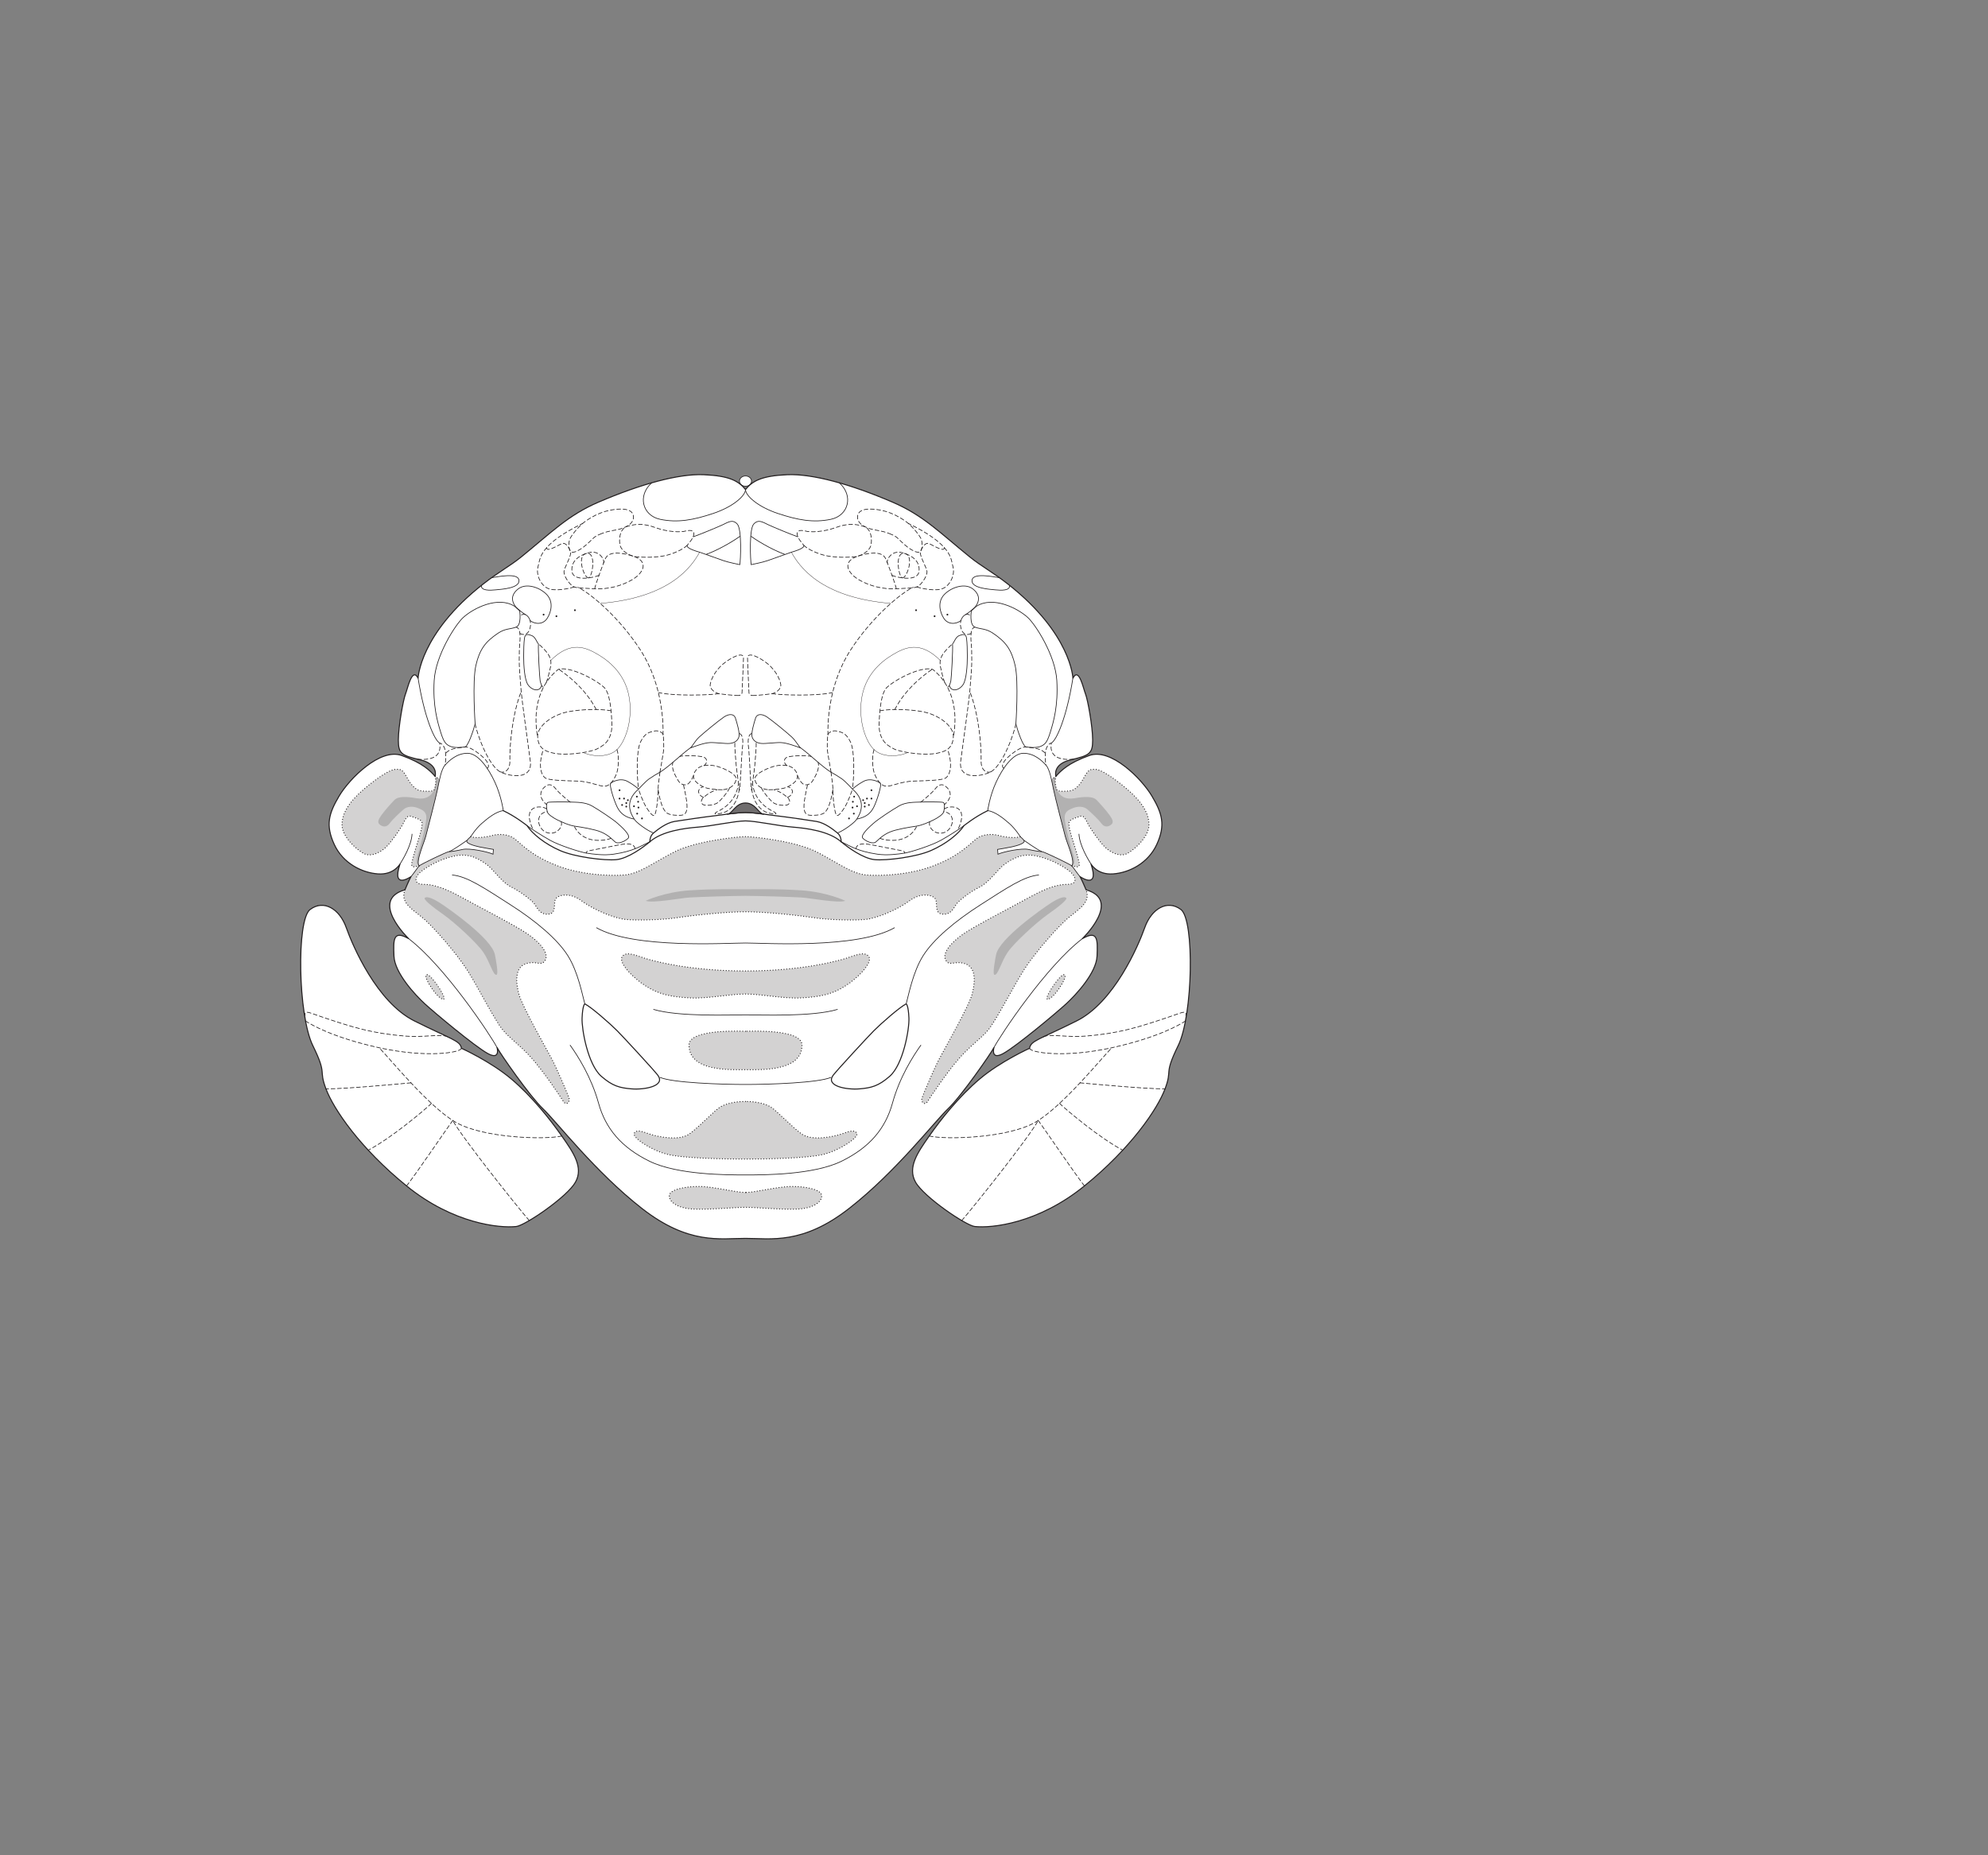 <?xml version="1.0" encoding="UTF-8" standalone="no"?>
<!-- Created with Inkscape (http://www.inkscape.org/) -->

<svg
   version="1.1"
   id="svg2"
   width="1440"
   height="1344"
   viewBox="0 0 1440 1344"
   xmlns="http://www.w3.org/2000/svg"
   xmlns:svg="http://www.w3.org/2000/svg">
  <rect x="0" y="0" width="1440" height="1344" fill="#808080" stroke="none"/>
  <defs
     id="defs6" />
  <g
     id="g8">
    <path
       d="m 540.002,354.615 c -5.165,-6.356 -11.92,-9.93 -30.192,-10.725 -18.272,-0.794 -45.683,6.752 -76.27,19.862 -22.185,9.508 -34.217,22.057 -56.012,39.724 -8.255,6.69 -16.331,10.811 -27.648,19.683 -45.842,35.93 -47.034,68.108 -47.034,68.108 -4.369,-8.344 -7.548,7.546 -9.136,11.521 -1.589,3.971 -5.165,23.436 -5.165,33.366 0,9.932 2.384,11.124 15.891,14.302 13.506,3.176 10.725,11.918 10.725,11.918 -3.576,-3.972 -8.74,-9.536 -24.232,-15.096 -15.492,-5.561 -37.738,16.684 -45.286,29.395 -7.547,12.711 -9.931,21.055 -3.575,34.958 6.356,13.903 20.26,20.658 31.78,21.451 11.52,0.795 15.89,-7.151 15.89,-7.151 -6.357,19.069 7.944,9.138 7.944,9.138 -1.191,1.986 -4.369,9.534 -4.369,9.534 -26.219,7.546 2.648,35.355 2.648,35.355 -11.124,-6.357 -11.124,0.529 -10.593,12.71 0.529,12.183 15.36,28.073 22.245,34.429 6.887,6.356 36.016,30.72 45.551,36.017 9.534,5.296 6.885,-4.238 6.885,-4.238 2.119,4.238 23.835,35.487 33.369,44.492 9.534,9.004 37.606,45.549 71.504,72.033 33.898,26.482 56.673,21.716 75.08,21.716 18.406,0 41.18,4.766 75.078,-21.716 33.899,-26.484 61.971,-63.029 71.504,-72.033 9.535,-9.005 31.248,-40.254 33.369,-44.492 0,0 -2.648,9.534 6.884,4.238 9.536,-5.297 38.666,-29.661 45.551,-36.017 6.886,-6.356 21.716,-22.246 22.245,-34.429 0.531,-12.181 0.531,-19.067 -10.591,-12.71 0,0 28.865,-27.809 2.648,-35.355 0,0 -3.178,-7.548 -4.37,-9.534 0,0 14.301,9.931 7.944,-9.138 0,0 4.369,7.946 15.891,7.151 11.519,-0.793 25.422,-7.548 31.779,-21.451 6.356,-13.903 3.973,-22.247 -3.575,-34.958 -7.548,-12.711 -29.793,-34.956 -45.286,-29.395 -15.493,5.56 -20.657,11.124 -24.233,15.096 0,0 -2.78,-8.742 10.726,-11.918 13.507,-3.178 15.89,-4.37 15.89,-14.302 0,-9.93 -3.575,-29.395 -5.164,-33.366 -1.588,-3.975 -4.767,-19.865 -9.137,-11.521 0,0 -1.192,-32.178 -47.033,-68.108 -11.318,-8.872 -19.393,-12.993 -27.649,-19.683 -21.795,-17.667 -33.825,-30.216 -56.011,-39.724 -30.588,-13.11 -57.997,-20.656 -76.271,-19.862 -18.273,0.795 -25.026,4.369 -30.189,10.725"
       style="fill:#ffffff;fill-opacity:1;fill-rule:nonzero;stroke:none;stroke-width:0.1"
       id="path668" />
    <path
       d="m 293.313,644.603 c -3.329,8.88 3.972,13.108 12.314,19.861 8.342,6.754 25.423,26.616 32.971,38.534 7.548,11.917 19.863,36.148 25.424,42.901 5.561,6.754 12.713,11.123 21.45,21.055 8.741,9.93 21.087,28.39 22.644,30.984 1.986,3.311 5.165,0.397 3.973,-2.78 -1.15,-3.068 -8.343,-20.26 -12.315,-27.808 -3.972,-7.547 -21.45,-38.135 -23.834,-46.874 -2.384,-8.739 -3.179,-19.466 4.767,-22.246 7.945,-2.78 11.519,2.384 14.3,-2.78 2.781,-5.164 -4.37,-13.11 -13.109,-19.068 -8.739,-5.96 -36.005,-19.968 -48.067,-26.616 -12.976,-7.15 -20.656,-9.137 -27.41,-9.137 -6.753,0 -6.355,-5.163 -1.588,-9.134 4.767,-3.974 14.698,-9.536 25.026,-11.522 10.329,-1.986 17.082,2.383 22.245,5.958 5.165,3.576 11.124,13.109 18.273,16.685 7.152,3.575 13.507,8.739 15.89,11.123 2.385,2.384 4.37,9.931 11.918,8.343 4.729,-0.997 2.78,-7.152 3.972,-10.33 1.191,-3.177 9.932,-5.958 19.067,0.795 9.139,6.753 23.835,12.711 31.78,13.506 7.946,0.795 26.616,0.398 36.944,-1.191 10.33,-1.589 34.958,-4.37 50.054,-4.37 15.095,0 39.723,2.781 50.052,4.37 10.327,1.589 28.999,1.986 36.944,1.191 7.944,-0.795 22.642,-6.753 31.779,-13.506 9.136,-6.753 17.877,-3.972 19.068,-0.795 1.192,3.178 -0.758,9.333 3.972,10.33 7.547,1.588 9.534,-5.959 11.917,-8.343 2.385,-2.384 8.739,-7.548 15.89,-11.123 7.151,-3.576 13.109,-13.109 18.273,-16.685 5.165,-3.575 11.917,-7.944 22.246,-5.958 10.327,1.986 20.26,7.548 25.025,11.522 4.768,3.971 5.166,9.134 -1.588,9.134 -6.752,0 -14.433,1.987 -27.41,9.137 -12.062,6.648 -39.328,20.656 -48.066,26.616 -8.74,5.958 -15.89,13.904 -13.109,19.068 2.78,5.164 6.356,0 14.301,2.78 7.944,2.78 7.149,13.507 4.766,22.246 -2.383,8.739 -19.861,39.327 -23.834,46.874 -3.973,7.548 -11.164,24.74 -12.315,27.808 -1.192,3.177 1.986,6.091 3.972,2.78 1.557,-2.594 13.904,-21.054 22.645,-30.984 8.738,-9.932 15.888,-14.301 21.45,-21.055 5.561,-6.753 17.876,-30.984 25.423,-42.901 7.549,-11.918 24.631,-31.78 32.971,-38.534 8.342,-6.753 15.644,-10.981 12.316,-19.861 0,0 -3.178,-7.548 -4.37,-9.534 -1.986,-2.253 -4.901,-6.755 -5.96,-7.814 -1.058,-1.057 -20.125,-10.328 -21.714,-10.328 -1.589,0 -5.033,-0.528 -9.799,-1.59 -4.767,-1.058 -17.743,1.59 -21.981,3.445 l -0.266,-3.445 c 0,0 6.62,-1.058 10.328,-1.852 3.708,-0.794 10.393,-2.698 8.74,-4.767 -1.06,-1.324 -2.648,-2.649 -2.648,-2.649 -3.575,1.589 -13.108,0 -15.493,-0.794 -2.383,-0.795 -10.724,-1.986 -16.287,2.383 -5.561,4.37 -11.916,11.918 -29.792,19.069 -17.876,7.15 -38.931,7.944 -49.656,7.15 -10.726,-0.795 -20.656,-8.741 -36.149,-16.684 -15.493,-7.945 -46.081,-11.124 -51.641,-11.124 -5.563,0 -36.15,3.179 -51.643,11.124 -15.492,7.943 -25.424,15.889 -36.149,16.684 -10.726,0.794 -31.78,0 -49.656,-7.15 -17.876,-7.151 -24.23,-14.699 -29.793,-19.069 -5.561,-4.369 -13.902,-3.178 -16.287,-2.383 -2.383,0.794 -11.917,2.383 -15.491,0.794 0,0 -1.59,1.325 -2.649,2.649 -1.654,2.069 5.032,3.973 8.74,4.767 3.708,0.794 10.328,1.852 10.328,1.852 l -0.266,3.445 c -4.238,-1.855 -17.213,-4.503 -21.98,-3.445 -4.767,1.062 -8.211,1.59 -9.799,1.59 -1.589,0 -20.656,9.271 -21.716,10.328 -1.059,1.059 -3.973,5.561 -5.959,7.814 -1.191,1.986 -4.369,9.534 -4.369,9.534"
       style="fill:#d3d2d2;fill-opacity:1;fill-rule:nonzero;stroke:none;stroke-width:0.1"
       id="path670" />
    <path
       d="m 706.048,888.51 c 12.168,1.309 45.684,-1.986 79.451,-29.396 33.765,-27.409 52.833,-55.614 58.393,-70.313 5.561,-14.697 -1.191,-9.533 9.534,-31.382 10.725,-21.848 11.917,-90.968 1.988,-98.516 -9.933,-7.548 -21.453,-0.397 -26.22,13.109 -4.767,13.506 -22.245,54.026 -49.258,67.531 -27.013,13.506 -33.368,14.301 -34.163,19.863 0,0 -21.093,9.502 -36.149,22.245 -15.056,12.744 -28.204,29.396 -36.546,41.313 -8.342,11.918 -15.89,22.644 -9.931,33.368 5.958,10.727 36.541,31.494 42.901,32.178"
       style="fill:#ffffff;fill-opacity:1;fill-rule:nonzero;stroke:none;stroke-width:0.1"
       id="path672" />
    <path
       d="m 706.048,888.51 c 12.168,1.309 45.684,-1.986 79.451,-29.396 33.765,-27.409 52.833,-55.614 58.393,-70.313 5.561,-14.697 -1.191,-9.533 9.534,-31.382 10.725,-21.848 11.917,-90.968 1.988,-98.516 -9.933,-7.548 -21.453,-0.397 -26.22,13.109 -4.767,13.506 -22.245,54.026 -49.258,67.531 -27.013,13.506 -33.368,14.301 -34.163,19.863 0,0 -21.093,9.502 -36.149,22.245 -15.056,12.744 -28.204,29.396 -36.546,41.313 -8.342,11.918 -15.89,22.644 -9.931,33.368 5.958,10.727 36.541,31.494 42.901,32.178 z"
       style="fill:none;stroke:#231f20;stroke-width:0.75;stroke-linecap:round;stroke-linejoin:round;stroke-miterlimit:4;stroke-dasharray:none;stroke-opacity:1"
       id="path674" />
    <path
       d="m 373.953,888.51 c -12.167,1.309 -45.683,-1.986 -79.449,-29.396 -33.765,-27.409 -52.834,-55.614 -58.394,-70.313 -5.562,-14.697 1.191,-9.533 -9.534,-31.382 -10.726,-21.848 -11.917,-90.968 -1.987,-98.516 9.932,-7.548 21.452,-0.397 26.218,13.109 4.768,13.506 22.246,54.026 49.259,67.531 27.013,13.506 33.368,14.301 34.163,19.863 0,0 21.093,9.502 36.148,22.245 15.057,12.744 28.206,29.396 36.547,41.313 8.343,11.918 15.89,22.644 9.932,33.368 -5.959,10.727 -36.541,31.494 -42.903,32.178"
       style="fill:#ffffff;fill-opacity:1;fill-rule:nonzero;stroke:none;stroke-width:0.1"
       id="path676" />
    <path
       d="m 373.953,888.51 c -12.167,1.309 -45.683,-1.986 -79.449,-29.396 -33.765,-27.409 -52.834,-55.614 -58.394,-70.313 -5.562,-14.697 1.191,-9.533 -9.534,-31.382 -10.726,-21.848 -11.917,-90.968 -1.987,-98.516 9.932,-7.548 21.452,-0.397 26.218,13.109 4.768,13.506 22.246,54.026 49.259,67.531 27.013,13.506 33.368,14.301 34.163,19.863 0,0 21.093,9.502 36.148,22.245 15.057,12.744 28.206,29.396 36.547,41.313 8.343,11.918 15.89,22.644 9.932,33.368 -5.959,10.727 -36.541,31.494 -42.903,32.178 z"
       style="fill:none;stroke:#231f20;stroke-width:0.75;stroke-linecap:round;stroke-linejoin:round;stroke-miterlimit:4;stroke-dasharray:none;stroke-opacity:1"
       id="path678" />
    <path
       d="m 544.371,348.521 c 0,-2.057 -1.956,-3.725 -4.369,-3.725 -2.414,0 -4.37,1.668 -4.37,3.725 0,2.057 1.956,3.724 4.37,3.724 2.413,0 4.369,-1.667 4.369,-3.724"
       style="fill:#ffffff;fill-opacity:1;fill-rule:nonzero;stroke:none;stroke-width:0.1"
       id="path680" />
    <path
       d="m 544.371,348.521 c 0,-2.057 -1.956,-3.725 -4.369,-3.725 -2.414,0 -4.37,1.668 -4.37,3.725 0,2.057 1.956,3.724 4.37,3.724 2.413,0 4.369,-1.667 4.369,-3.724 z"
       style="fill:none;stroke:#231f20;stroke-width:0.5;stroke-linecap:round;stroke-linejoin:round;stroke-miterlimit:4;stroke-dasharray:none;stroke-opacity:1"
       id="path682" />
    <path
       d="m 719.953,758.876 c 4.765,-9.004 37.606,-58.66 64.089,-78.918"
       style="fill:none;stroke:#231f20;stroke-width:0.5;stroke-linecap:butt;stroke-linejoin:miter;stroke-miterlimit:4;stroke-dasharray:none;stroke-opacity:1"
       id="path684" />
    <path
       d="m 721.541,691.477 c 2.383,-11.519 32.971,-32.971 39.725,-37.341 6.753,-4.37 10.328,-4.766 11.122,-3.575 0.795,1.191 -5.56,6.355 -13.507,11.917 -7.943,5.562 -24.431,20.623 -28.997,27.41 -4.9,7.282 -7.018,16.817 -9.535,16.286 -1.602,-0.336 0.549,-11.585 1.192,-14.697"
       style="fill:#b2b1b1;fill-opacity:1;fill-rule:nonzero;stroke:none;stroke-width:0.1"
       id="path686" />
    <path
       d="m 603.56,778.871 c 2.697,-3.596 25.576,-28.357 29.396,-32.177 5.165,-5.164 18.67,-17.081 23.437,-19.465 0,0 1.589,0.662 1.986,10.328 0.329,7.948 -4.105,33.501 -13.903,42.109 -8.224,7.222 -13.584,8.437 -21.849,9.135 -9.4,0.795 -25.026,-1.985 -19.067,-9.93 z"
       style="fill:none;stroke:#231f20;stroke-width:0.75;stroke-linecap:round;stroke-linejoin:round;stroke-miterlimit:4;stroke-dasharray:none;stroke-opacity:1"
       id="path688" />
    <path
       d="m 656.393,727.229 c 1.589,-5.562 4.768,-23.04 12.315,-34.958 7.547,-11.917 23.041,-25.025 41.71,-36.943 18.67,-11.918 31.382,-20.657 42.109,-21.451"
       style="fill:none;stroke:#231f20;stroke-width:0.5;stroke-linecap:butt;stroke-linejoin:miter;stroke-miterlimit:4;stroke-dasharray:none;stroke-opacity:1"
       id="path690" />
    <path
       d="m 790.264,625.931 c -1.985,-3.178 -8.342,-13.506 -8.739,-21.847"
       style="fill:none;stroke:#231f20;stroke-width:0.5;stroke-linecap:butt;stroke-linejoin:miter;stroke-miterlimit:4;stroke-dasharray:none;stroke-opacity:1"
       id="path692" />
    <path
       d="m 832.241,597.86 c -0.267,8.475 -10.329,17.477 -15.626,20.391 -5.296,2.914 -12.447,-0.794 -16.42,-4.766 -3.973,-3.972 -10.859,-13.771 -12.976,-18.274 -2.118,-4.502 -3.443,-4.502 -6.092,-3.442 -2.648,1.06 -6.886,1.855 -6.886,4.768 0,2.912 1.325,7.679 2.65,11.651 1.324,3.972 3.708,11.918 4.766,16.685 1.061,4.766 -3.178,2.648 -5.297,2.382 2.69,-3.062 -3.442,-16.419 -4.766,-21.45 -1.325,-5.033 -7.15,-27.542 -8.474,-33.899 -0.485,-2.326 -0.97,-4.9 -1.533,-7.383 l 3.253,-2.149 c -1.191,3.441 0,8.607 0.796,9.929 0.795,1.324 6.222,0.928 9.136,0.664 2.913,-0.266 6.621,-2.65 10.329,-9.535 3.708,-6.886 5.03,-6.092 8.474,-6.092 3.444,0 12.182,5.297 22.775,14.302 10.593,9.005 16.154,17.742 15.891,26.218"
       style="fill:#d3d2d2;fill-opacity:1;fill-rule:nonzero;stroke:none;stroke-width:0.1"
       id="path694" />
    <path
       d="m 765.636,572.303 c 1.987,4.37 5.958,7.152 12.71,5.96 6.755,-1.192 13.11,-1.59 15.89,1.192 2.782,2.78 7.55,8.34 9.535,11.122 1.986,2.781 3.178,5.166 1.191,6.754 -1.985,1.588 -4.767,2.383 -7.15,-0.794 -2.384,-3.179 -7.944,-8.344 -10.328,-10.329 -2.383,-1.987 -6.357,-2.384 -10.329,-0.795 -3.042,1.215 -6.356,2.648 -5.958,7.547 0.514,6.335 4.369,20.261 5.56,23.835 1.192,3.576 2.914,9.533 -0.397,10.46 2.69,-3.062 -3.442,-16.419 -4.766,-21.45 -1.325,-5.033 -7.15,-27.542 -8.474,-33.899 -0.485,-2.326 -0.97,-4.9 -1.533,-7.383 l 3.253,-2.149 c -1.191,3.441 0,8.607 0.796,9.929"
       style="fill:#b2b1b1;fill-opacity:1;fill-rule:nonzero;stroke:none;stroke-width:0.1"
       id="path696" />
    <path
       d="m 247.762,597.86 c 0.267,8.475 10.329,17.477 15.626,20.391 5.295,2.914 12.446,-0.794 16.419,-4.766 3.973,-3.972 10.859,-13.771 12.977,-18.274 2.117,-4.502 3.442,-4.502 6.091,-3.442 2.648,1.06 6.886,1.855 6.886,4.768 0,2.912 -1.325,7.679 -2.649,11.651 -1.325,3.972 -3.708,11.918 -4.767,16.685 -1.06,4.766 3.178,2.648 5.297,2.382 -2.69,-3.062 3.442,-16.419 4.767,-21.45 1.324,-5.033 7.15,-27.542 8.473,-33.899 0.485,-2.326 0.97,-4.9 1.534,-7.383 l -3.254,-2.149 c 1.191,3.441 0,8.607 -0.796,9.929 -0.794,1.324 -6.222,0.928 -9.135,0.664 -2.914,-0.266 -6.622,-2.65 -10.33,-9.535 -3.707,-6.886 -5.029,-6.092 -8.474,-6.092 -3.444,0 -12.181,5.297 -22.775,14.302 -10.592,9.005 -16.154,17.742 -15.89,26.218"
       style="fill:#d3d2d2;fill-opacity:1;fill-rule:nonzero;stroke:none;stroke-width:0.1"
       id="path698" />
    <path
       d="m 314.366,572.303 c -1.986,4.37 -5.957,7.152 -12.71,5.96 -6.755,-1.192 -13.11,-1.59 -15.89,1.192 -2.781,2.78 -7.549,8.34 -9.535,11.122 -1.985,2.781 -3.178,5.166 -1.191,6.754 1.986,1.588 4.767,2.383 7.15,-0.794 2.385,-3.179 7.945,-8.344 10.328,-10.329 2.383,-1.987 6.357,-2.384 10.33,-0.795 3.041,1.215 6.355,2.648 5.957,7.547 -0.513,6.335 -4.369,20.261 -5.56,23.835 -1.192,3.576 -2.913,9.533 0.397,10.46 -2.69,-3.062 3.442,-16.419 4.767,-21.45 1.324,-5.033 7.15,-27.542 8.473,-33.899 0.485,-2.326 0.97,-4.9 1.534,-7.383 l -3.254,-2.149 c 1.191,3.441 0,8.607 -0.796,9.929"
       style="fill:#b2b1b1;fill-opacity:1;fill-rule:nonzero;stroke:none;stroke-width:0.1"
       id="path700" />
    <path
       d="m 761.531,538.273 c 3.707,-1.853 11.121,-18.537 15.624,-47.006"
       style="fill:none;stroke:#231f20;stroke-width:0.5;stroke-linecap:butt;stroke-linejoin:miter;stroke-miterlimit:4;stroke-dasharray:none;stroke-opacity:1"
       id="path702" />
    <path
       d="m 782.32,635.069 c -1.986,-2.253 -4.901,-6.755 -5.96,-7.814 -1.058,-1.057 -20.125,-10.328 -21.714,-10.328 -1.589,0 -5.033,-0.528 -9.799,-1.59 -4.767,-1.058 -17.743,1.59 -21.981,3.445 l -0.266,-3.445 c 0,0 6.62,-1.058 10.328,-1.852 3.708,-0.794 10.393,-2.698 8.74,-4.767 -1.06,-1.324 -2.648,-2.649 -2.648,-2.649 0,0 -3.441,-5.561 -7.944,-9.532 -4.502,-3.974 -10.595,-8.742 -15.626,-9.27 0,0 1.325,-10.328 6.091,-20.658 4.767,-10.326 12.182,-20.92 19.862,-20.92 7.681,0 13.243,5.297 16.155,8.475 2.912,3.176 4.237,11.387 5.562,17.742 1.324,6.357 7.149,28.866 8.474,33.899 1.324,5.031 7.456,18.388 4.766,21.45"
       style="fill:none;stroke:#231f20;stroke-width:0.5;stroke-linecap:butt;stroke-linejoin:miter;stroke-miterlimit:4;stroke-dasharray:none;stroke-opacity:1"
       id="path704" />
    <path
       d="m 731.313,424.099 c 0.5,3.94 -6.349,3.624 -10.303,3.211 -3.952,-0.411 -17.477,-1.059 -16.948,-6.886 0.53,-5.824 15.58,-2.53 19.84,-1.926"
       style="fill:none;stroke:#231f20;stroke-width:0.5;stroke-linecap:butt;stroke-linejoin:miter;stroke-miterlimit:4;stroke-dasharray:none;stroke-opacity:1"
       id="path706" />
    <path
       d="m 573.237,400.032 c 5.297,9.535 20.339,32.849 72.007,37.082"
       style="fill:none;stroke:#231f20;stroke-width:0.25;stroke-linecap:butt;stroke-linejoin:miter;stroke-miterlimit:4;stroke-dasharray:none;stroke-opacity:1"
       id="path708" />
    <path
       d="m 540.002,354.615 c 0,4.368 8.628,12.41 23.436,17.344 14.301,4.77 25.688,6.889 38.401,4.239 12.71,-2.65 16.655,-17.114 6.077,-26.434"
       style="fill:none;stroke:#231f20;stroke-width:0.5;stroke-linecap:butt;stroke-linejoin:miter;stroke-miterlimit:4;stroke-dasharray:none;stroke-opacity:1"
       id="path710" />
    <path
       d="m 578.002,388.911 c -3.971,-1.326 -17.478,-6.886 -21.45,-8.741 -3.971,-1.853 -7.149,-4.236 -10.594,-0.528 -3.44,3.708 -2.382,26.481 -1.852,29.395 0,0 8.211,-1.589 11.917,-2.914 3.707,-1.323 15.625,-5.561 17.214,-6.091 1.589,-0.528 9.799,-2.647 9.005,-5.031"
       style="fill:none;stroke:#231f20;stroke-width:0.5;stroke-linecap:butt;stroke-linejoin:miter;stroke-miterlimit:4;stroke-dasharray:none;stroke-opacity:1"
       id="path712" />
    <path
       d="m 657.386,545.191 c -7.248,3.278 -18.47,3.412 -24.298,-2.149 -5.827,-5.563 -11.387,-20.395 -9.004,-36.813 2.383,-16.418 12.977,-26.22 22.246,-31.78 9.269,-5.561 20.196,-10.563 34.761,4.002"
       style="fill:none;stroke:#231f20;stroke-width:0.25;stroke-linecap:butt;stroke-linejoin:miter;stroke-miterlimit:4;stroke-dasharray:none;stroke-opacity:1"
       id="path714" />
    <path
       d="m 735.842,524.502 c 1.589,5.828 5.259,16.304 7.385,16.614 2.126,0.307 7.711,0.865 10.624,-0.459 2.912,-1.323 4.501,-2.384 6.885,-10.064 2.384,-7.679 5.825,-19.331 4.767,-37.604 -1.059,-18.274 -15.295,-40.327 -20.921,-45.551 -7.414,-6.886 -25.424,-15.89 -37.342,-8.21 l -3.646,3.265 c 0,0 -1.65,10.242 2.587,11.831 4.237,1.589 7.791,0.815 13.24,4.502 9.005,6.09 13.243,11.651 15.891,23.303 2.649,11.655 0.53,42.373 0.53,42.373 z"
       style="fill:none;stroke:#231f20;stroke-width:0.5;stroke-linecap:butt;stroke-linejoin:miter;stroke-miterlimit:4;stroke-dasharray:none;stroke-opacity:1"
       id="path716" />
    <path
       d="m 686.297,497.774 c 1.08,0 2.074,-2.535 2.471,-4.72 0.398,-2.184 1.59,-22.841 1.192,-26.616"
       style="fill:none;stroke:#231f20;stroke-width:0.5;stroke-linecap:butt;stroke-linejoin:miter;stroke-miterlimit:4;stroke-dasharray:none;stroke-opacity:1"
       id="path718" />
    <path
       d="m 689.96,466.438 c 1.192,-0.993 2.185,-4.965 4.768,-5.958 2.582,-0.993 4.866,-1.687 5.362,1.787 0.476,3.344 0.596,9.051 0.596,13.309 0,6.553 -0.596,16.287 -2.978,20.258 -2.128,3.545 -8.244,6.405 -10.082,0.718"
       style="fill:none;stroke:#231f20;stroke-width:0.5;stroke-linecap:butt;stroke-linejoin:miter;stroke-miterlimit:4;stroke-dasharray:none;stroke-opacity:1"
       id="path720" />
    <path
       d="m 543.821,388.399 c 2.932,2.101 13.478,9.07 24.759,13.266"
       style="fill:none;stroke:#231f20;stroke-width:0.5;stroke-linecap:butt;stroke-linejoin:miter;stroke-miterlimit:4;stroke-dasharray:none;stroke-opacity:1"
       id="path722" />
    <path
       d="m 606.605,603.422 c 4.503,-1.588 12.713,-7.679 14.036,-10.064 1.324,-2.385 8.343,-11.917 -3.179,-21.716 0,0 -5.163,-5.694 -7.745,-7.481 -2.581,-1.787 -5.561,-3.575 -7.746,-4.766 -2.185,-1.192 -7.349,-5.365 -10.526,-8.145 -3.178,-2.781 -9.735,-8.341 -11.322,-9.334 -1.589,-0.993 -3.178,-4.769 -6.554,-7.947 -3.378,-3.177 -14.103,-11.915 -17.876,-14.5 -3.775,-2.581 -7.35,-2.383 -8.344,0.596 -0.993,2.982 -3.376,10.926 -2.582,13.706 0.795,2.78 3.178,4.372 6.357,4.769 3.178,0.397 10.526,-0.797 14.698,-0.596 4.171,0.199 11.123,2.78 14.301,3.972"
       style="fill:none;stroke:#231f20;stroke-width:0.5;stroke-linecap:butt;stroke-linejoin:miter;stroke-miterlimit:4;stroke-dasharray:none;stroke-opacity:1"
       id="path724" />
    <path
       d="m 620.641,593.358 c 5.297,-1.06 9.534,-3.179 12.183,-8.476 2.648,-5.295 5.904,-16.306 4.913,-17.378 -0.992,-1.072 -7.031,-4.337 -12.328,-1.422 -5.296,2.911 -7.947,5.56 -7.947,5.56"
       style="fill:none;stroke:#231f20;stroke-width:0.5;stroke-linecap:butt;stroke-linejoin:miter;stroke-miterlimit:4;stroke-dasharray:none;stroke-opacity:1"
       id="path726" />
    <path
       d="m 644.675,602.693 c 4.518,-1.912 14.5,-3.574 18.869,-4.17 4.369,-0.596 9.335,-2.98 12.314,-4.371 2.98,-1.39 7.35,-4.172 7.747,-6.157 0.397,-1.987 1.191,-6.356 -0.597,-6.752 -1.787,-0.398 -13.109,-0.398 -16.485,-0.2 -3.376,0.2 -10.13,-0.198 -15.294,2.781 -5.164,2.979 -15.096,9.534 -18.671,12.713 -2.266,2.012 -9.732,8.539 -7.546,10.723 2.185,2.187 7.348,4.57 9.532,2.583 2.186,-1.987 4.966,-4.966 10.131,-7.15 z"
       style="fill:none;stroke:#231f20;stroke-width:0.5;stroke-linecap:butt;stroke-linejoin:miter;stroke-miterlimit:4;stroke-dasharray:none;stroke-opacity:1"
       id="path728" />
    <path
       d="m 360.049,758.876 c -4.766,-9.004 -37.605,-58.66 -64.088,-78.918"
       style="fill:none;stroke:#231f20;stroke-width:0.5;stroke-linecap:butt;stroke-linejoin:miter;stroke-miterlimit:4;stroke-dasharray:none;stroke-opacity:1"
       id="path730" />
    <path
       d="m 412.883,757.022 c 5.958,8.343 15.493,23.437 20.657,42.107 5.164,18.671 16.683,32.178 36.943,42.109 20.26,9.93 56.408,9.93 69.519,9.93 13.109,0 49.258,0 69.517,-9.93 20.259,-9.931 31.78,-23.438 36.943,-42.109 5.164,-18.67 14.699,-33.764 20.657,-42.107"
       style="fill:none;stroke:#231f20;stroke-width:0.5;stroke-linecap:butt;stroke-linejoin:miter;stroke-miterlimit:4;stroke-dasharray:none;stroke-opacity:1"
       id="path732" />
    <path
       d="m 478.031,780.459 c 9.137,3.973 44.491,5.165 61.971,5.165 17.478,0 52.832,-1.192 61.969,-5.165"
       style="fill:none;stroke:#231f20;stroke-width:0.5;stroke-linecap:butt;stroke-linejoin:miter;stroke-miterlimit:4;stroke-dasharray:none;stroke-opacity:1"
       id="path734" />
    <path
       d="m 473.264,731.202 c 18.274,5.56 56.011,3.971 66.738,3.971 10.724,0 48.463,1.589 66.737,-3.971"
       style="fill:none;stroke:#231f20;stroke-width:0.5;stroke-linecap:butt;stroke-linejoin:miter;stroke-miterlimit:4;stroke-dasharray:none;stroke-opacity:1"
       id="path736" />
    <path
       d="m 431.951,672.012 c 27.012,15.492 94.544,11.122 108.051,11.122 13.506,0 81.037,4.37 108.049,-11.122"
       style="fill:none;stroke:#231f20;stroke-width:0.5;stroke-linecap:butt;stroke-linejoin:miter;stroke-miterlimit:4;stroke-dasharray:none;stroke-opacity:1"
       id="path738" />
    <path
       d="m 540.002,644.204 c -8.74,0 -22.246,-0.397 -40.519,0.796 -18.275,1.191 -31.78,7.547 -31.78,7.547 4.766,1.987 25.423,-1.986 31.78,-2.383 6.355,-0.398 30.984,-1.192 40.519,-1.192 9.533,0 34.163,0.794 40.517,1.192 6.357,0.397 27.014,4.37 31.78,2.383 0,0 -13.507,-6.356 -31.78,-7.547 -18.272,-1.193 -31.778,-0.796 -40.517,-0.796"
       style="fill:#b2b1b1;fill-opacity:1;fill-rule:nonzero;stroke:none;stroke-width:0.1"
       id="path740" />
    <path
       d="m 358.46,691.477 c -2.383,-11.519 -32.971,-32.971 -39.723,-37.341 -6.754,-4.37 -10.329,-4.766 -11.124,-3.575 -0.794,1.191 5.562,6.355 13.507,11.917 7.945,5.562 24.432,20.623 28.999,27.41 4.899,7.282 7.017,16.817 9.534,16.286 1.602,-0.336 -0.548,-11.585 -1.193,-14.697"
       style="fill:#b2b1b1;fill-opacity:1;fill-rule:nonzero;stroke:none;stroke-width:0.1"
       id="path742" />
    <path
       d="m 476.442,778.871 c -2.696,-3.596 -25.575,-28.357 -29.396,-32.177 -5.164,-5.164 -18.67,-17.081 -23.438,-19.465 0,0 -1.588,0.662 -1.985,10.328 -0.327,7.948 4.104,33.501 13.903,42.109 8.223,7.222 13.584,8.437 21.849,9.135 9.4,0.795 25.026,-1.985 19.067,-9.93 z"
       style="fill:none;stroke:#231f20;stroke-width:0.75;stroke-linecap:round;stroke-linejoin:round;stroke-miterlimit:4;stroke-dasharray:none;stroke-opacity:1"
       id="path744" />
    <path
       d="m 423.608,727.229 c -1.588,-5.562 -4.767,-23.04 -12.314,-34.958 -7.547,-11.917 -23.041,-25.025 -41.71,-36.943 -18.671,-11.918 -31.383,-20.657 -42.108,-21.451"
       style="fill:none;stroke:#231f20;stroke-width:0.5;stroke-linecap:butt;stroke-linejoin:miter;stroke-miterlimit:4;stroke-dasharray:none;stroke-opacity:1"
       id="path746" />
    <path
       d="m 289.738,625.931 c 1.986,-3.178 8.342,-13.506 8.739,-21.847"
       style="fill:none;stroke:#231f20;stroke-width:0.5;stroke-linecap:butt;stroke-linejoin:miter;stroke-miterlimit:4;stroke-dasharray:none;stroke-opacity:1"
       id="path748" />
    <path
       d="m 318.472,538.273 c -3.708,-1.853 -11.123,-18.537 -15.626,-47.006"
       style="fill:none;stroke:#231f20;stroke-width:0.5;stroke-linecap:butt;stroke-linejoin:miter;stroke-miterlimit:4;stroke-dasharray:none;stroke-opacity:1"
       id="path750" />
    <path
       d="m 297.682,635.069 c 1.986,-2.253 4.9,-6.755 5.959,-7.814 1.06,-1.057 20.127,-10.328 21.716,-10.328 1.589,0 5.032,-0.528 9.799,-1.59 4.767,-1.058 17.742,1.59 21.98,3.445 l 0.266,-3.445 c 0,0 -6.621,-1.058 -10.329,-1.852 -3.708,-0.794 -10.393,-2.698 -8.739,-4.767 1.059,-1.324 2.648,-2.649 2.648,-2.649 0,0 3.442,-5.561 7.945,-9.532 4.502,-3.974 10.593,-8.742 15.625,-9.27 0,0 -1.324,-10.328 -6.092,-20.658 -4.766,-10.326 -12.181,-20.92 -19.862,-20.92 -7.68,0 -13.241,5.297 -16.153,8.475 -2.913,3.176 -4.237,11.387 -5.563,17.742 -1.324,6.357 -7.149,28.866 -8.474,33.899 -1.324,5.031 -7.457,18.388 -4.767,21.45"
       style="fill:none;stroke:#231f20;stroke-width:0.5;stroke-linecap:butt;stroke-linejoin:miter;stroke-miterlimit:4;stroke-dasharray:none;stroke-opacity:1"
       id="path752" />
    <path
       d="m 348.69,424.099 c -0.501,3.94 6.348,3.624 10.301,3.211 3.953,-0.411 17.478,-1.059 16.949,-6.886 -0.53,-5.824 -15.581,-2.53 -19.841,-1.926"
       style="fill:none;stroke:#231f20;stroke-width:0.5;stroke-linecap:butt;stroke-linejoin:miter;stroke-miterlimit:4;stroke-dasharray:none;stroke-opacity:1"
       id="path754" />
    <path
       d="m 506.765,400.032 c -5.297,9.535 -20.34,32.849 -72.007,37.082"
       style="fill:none;stroke:#231f20;stroke-width:0.25;stroke-linecap:butt;stroke-linejoin:miter;stroke-miterlimit:4;stroke-dasharray:none;stroke-opacity:1"
       id="path756" />
    <path
       d="m 540.002,354.615 c 0,4.368 -8.63,12.41 -23.439,17.344 -14.3,4.77 -25.687,6.889 -38.399,4.239 -12.712,-2.65 -16.657,-17.114 -6.078,-26.434"
       style="fill:none;stroke:#231f20;stroke-width:0.5;stroke-linecap:butt;stroke-linejoin:miter;stroke-miterlimit:4;stroke-dasharray:none;stroke-opacity:1"
       id="path758" />
    <path
       d="m 501.999,388.911 c 3.971,-1.326 17.478,-6.886 21.451,-8.741 3.972,-1.853 7.149,-4.236 10.592,-0.528 3.443,3.708 2.384,26.481 1.854,29.395 0,0 -8.21,-1.589 -11.918,-2.914 -3.707,-1.323 -15.624,-5.561 -17.213,-6.091 -1.589,-0.528 -9.799,-2.647 -9.005,-5.031"
       style="fill:none;stroke:#231f20;stroke-width:0.5;stroke-linecap:butt;stroke-linejoin:miter;stroke-miterlimit:4;stroke-dasharray:none;stroke-opacity:1"
       id="path760" />
    <path
       d="m 422.616,545.191 c 7.25,3.278 18.47,3.412 24.298,-2.149 5.826,-5.563 11.387,-20.395 9.004,-36.813 -2.383,-16.418 -12.976,-26.22 -22.246,-31.78 -9.268,-5.561 -20.195,-10.563 -34.761,4.002"
       style="fill:none;stroke:#231f20;stroke-width:0.25;stroke-linecap:butt;stroke-linejoin:miter;stroke-miterlimit:4;stroke-dasharray:none;stroke-opacity:1"
       id="path762" />
    <path
       d="m 344.161,524.502 c -1.59,5.828 -5.261,16.304 -7.386,16.614 -2.125,0.307 -7.711,0.865 -10.624,-0.459 -2.912,-1.323 -4.502,-2.384 -6.885,-10.064 -2.384,-7.679 -5.826,-19.331 -4.766,-37.604 1.058,-18.274 15.292,-40.327 20.92,-45.551 7.415,-6.886 25.424,-15.89 37.341,-8.21 l 3.648,3.265 c 0,0 1.648,10.242 -2.588,11.831 -4.237,1.589 -7.792,0.815 -13.241,4.502 -9.005,6.09 -13.242,11.651 -15.89,23.303 -2.649,11.655 -0.529,42.373 -0.529,42.373 z"
       style="fill:none;stroke:#231f20;stroke-width:0.5;stroke-linecap:butt;stroke-linejoin:miter;stroke-miterlimit:4;stroke-dasharray:none;stroke-opacity:1"
       id="path764" />
    <path
       d="m 393.704,497.774 c -1.08,0 -2.074,-2.535 -2.471,-4.72 -0.397,-2.184 -1.589,-22.841 -1.191,-26.616"
       style="fill:none;stroke:#231f20;stroke-width:0.5;stroke-linecap:butt;stroke-linejoin:miter;stroke-miterlimit:4;stroke-dasharray:none;stroke-opacity:1"
       id="path766" />
    <path
       d="m 390.042,466.438 c -1.192,-0.993 -2.186,-4.965 -4.767,-5.958 -2.583,-0.993 -4.866,-1.687 -5.363,1.787 -0.477,3.344 -0.596,9.051 -0.596,13.309 0,6.553 0.596,16.287 2.979,20.258 2.126,3.545 8.243,6.405 10.081,0.718"
       style="fill:none;stroke:#231f20;stroke-width:0.5;stroke-linecap:butt;stroke-linejoin:miter;stroke-miterlimit:4;stroke-dasharray:none;stroke-opacity:1"
       id="path768" />
    <path
       d="m 536.182,388.399 c -2.934,2.101 -13.478,9.07 -24.759,13.266"
       style="fill:none;stroke:#231f20;stroke-width:0.5;stroke-linecap:butt;stroke-linejoin:miter;stroke-miterlimit:4;stroke-dasharray:none;stroke-opacity:1"
       id="path770" />
    <path
       d="m 540.002,588.59 c -6.754,0 -17.347,1.856 -22.379,2.383 -5.033,0.53 -24.606,3.33 -29.11,4.113 -6.091,1.059 -12.204,5.953 -15.116,8.336 -2.913,2.383 -2.649,6.355 -2.649,6.355 8.739,-7.68 24.894,-9.799 34.958,-10.593 10.062,-0.795 26.748,-4.503 34.296,-4.503 7.545,0 24.232,3.708 34.294,4.503 10.065,0.794 26.218,2.913 34.957,10.593 0,0 0.265,-3.972 -2.648,-6.355 -2.913,-2.383 -9.026,-7.277 -15.117,-8.336 -4.504,-0.783 -24.075,-3.583 -29.109,-4.113 -5.031,-0.527 -15.626,-2.383 -22.377,-2.383"
       style="fill:none;stroke:#231f20;stroke-width:0.75;stroke-linecap:round;stroke-linejoin:round;stroke-miterlimit:4;stroke-dasharray:none;stroke-opacity:1"
       id="path772" />
    <path
       d="m 540.002,588.59 c -4.481,0 -13.097,1.16 -13.097,1.16 3.45,0 5.813,-8.045 13.097,-8.045 7.282,0 9.644,8.045 13.095,8.045 0,0 -8.615,-1.16 -13.095,-1.16"
       style="fill:#706d6e;fill-opacity:1;fill-rule:nonzero;stroke:none;stroke-width:0.1"
       id="path774" />
    <path
       d="m 540.002,588.59 c -4.481,0 -13.097,1.16 -13.097,1.16 3.45,0 5.813,-8.045 13.097,-8.045 7.282,0 9.644,8.045 13.095,8.045 0,0 -8.615,-1.16 -13.095,-1.16 z"
       style="fill:none;stroke:#231f20;stroke-width:0.75;stroke-linecap:round;stroke-linejoin:round;stroke-miterlimit:4;stroke-dasharray:none;stroke-opacity:1"
       id="path776" />
    <path
       d="m 473.397,603.422 c -4.502,-1.588 -12.712,-7.679 -14.037,-10.064 -1.324,-2.385 -8.341,-11.917 3.179,-21.716 0,0 5.164,-5.694 7.746,-7.481 2.582,-1.787 5.561,-3.575 7.746,-4.766 2.184,-1.192 7.348,-5.365 10.527,-8.145 3.178,-2.781 9.733,-8.341 11.321,-9.334 1.589,-0.993 3.178,-4.769 6.555,-7.947 3.376,-3.177 14.103,-11.915 17.876,-14.5 3.772,-2.581 7.349,-2.383 8.342,0.596 0.993,2.982 3.378,10.926 2.583,13.706 -0.796,2.78 -3.179,4.372 -6.358,4.769 -3.177,0.397 -10.525,-0.797 -14.697,-0.596 -4.171,0.199 -11.123,2.78 -14.301,3.972"
       style="fill:none;stroke:#231f20;stroke-width:0.5;stroke-linecap:butt;stroke-linejoin:miter;stroke-miterlimit:4;stroke-dasharray:none;stroke-opacity:1"
       id="path778" />
    <path
       d="m 459.36,593.358 c -5.296,-1.06 -9.533,-3.179 -12.181,-8.476 -2.649,-5.295 -5.905,-16.306 -4.914,-17.378 0.991,-1.072 7.031,-4.337 12.328,-1.422 5.298,2.911 7.946,5.56 7.946,5.56"
       style="fill:none;stroke:#231f20;stroke-width:0.5;stroke-linecap:butt;stroke-linejoin:miter;stroke-miterlimit:4;stroke-dasharray:none;stroke-opacity:1"
       id="path780" />
    <path
       d="m 435.328,602.693 c -4.519,-1.912 -14.5,-3.574 -18.87,-4.17 -4.37,-0.596 -9.334,-2.98 -12.314,-4.371 -2.98,-1.39 -7.35,-4.172 -7.747,-6.157 -0.397,-1.987 -1.191,-6.356 0.596,-6.752 1.788,-0.398 13.109,-0.398 16.486,-0.2 3.377,0.2 10.129,-0.198 15.294,2.781 5.164,2.979 15.095,9.534 18.67,12.713 2.267,2.012 9.732,8.539 7.548,10.723 -2.185,2.187 -7.349,4.57 -9.534,2.583 -2.185,-1.987 -4.965,-4.966 -10.129,-7.15 z"
       style="fill:none;stroke:#231f20;stroke-width:0.5;stroke-linecap:butt;stroke-linejoin:miter;stroke-miterlimit:4;stroke-dasharray:none;stroke-opacity:1"
       id="path782" />
    <path
       d="m 664.199,442.054 c 0,-0.356 -0.285,-0.641 -0.643,-0.641 -0.354,0 -0.643,0.285 -0.643,0.641 0,0.354 0.289,0.643 0.643,0.643 0.358,0 0.643,-0.289 0.643,-0.643"
       style="fill:#231f20;fill-opacity:1;fill-rule:nonzero;stroke:none;stroke-width:0.1"
       id="path784" />
    <path
       d="m 677.607,446.41 c 0,-0.357 -0.284,-0.642 -0.642,-0.642 -0.355,0 -0.643,0.285 -0.643,0.642 0,0.356 0.288,0.641 0.643,0.641 0.358,0 0.642,-0.285 0.642,-0.641"
       style="fill:#231f20;fill-opacity:1;fill-rule:nonzero;stroke:none;stroke-width:0.1"
       id="path786" />
    <path
       d="m 686.893,445.248 c 0,-0.356 -0.284,-0.642 -0.641,-0.642 -0.356,0 -0.644,0.286 -0.644,0.642 0,0.356 0.288,0.642 0.644,0.642 0.357,0 0.641,-0.286 0.641,-0.642"
       style="fill:#231f20;fill-opacity:1;fill-rule:nonzero;stroke:none;stroke-width:0.1"
       id="path788" />
    <path
       d="m 618.179,585 c 0,-0.357 -0.284,-0.643 -0.641,-0.643 -0.356,0 -0.644,0.286 -0.644,0.643 0,0.354 0.288,0.641 0.644,0.641 0.357,0 0.641,-0.287 0.641,-0.641"
       style="fill:#231f20;fill-opacity:1;fill-rule:nonzero;stroke:none;stroke-width:0.1"
       id="path790" />
    <path
       d="m 618.411,580.821 c 0,-0.357 -0.285,-0.643 -0.642,-0.643 -0.355,0 -0.643,0.286 -0.643,0.643 0,0.354 0.288,0.641 0.643,0.641 0.357,0 0.642,-0.287 0.642,-0.641"
       style="fill:#231f20;fill-opacity:1;fill-rule:nonzero;stroke:none;stroke-width:0.1"
       id="path792" />
    <path
       d="m 619.339,577.107 c 0,-0.357 -0.284,-0.642 -0.641,-0.642 -0.356,0 -0.644,0.285 -0.644,0.642 0,0.354 0.288,0.643 0.644,0.643 0.357,0 0.641,-0.289 0.641,-0.643"
       style="fill:#231f20;fill-opacity:1;fill-rule:nonzero;stroke:none;stroke-width:0.1"
       id="path794" />
    <path
       d="m 621.429,584.072 c 0,-0.357 -0.284,-0.643 -0.642,-0.643 -0.355,0 -0.643,0.286 -0.643,0.643 0,0.353 0.288,0.641 0.643,0.641 0.358,0 0.642,-0.288 0.642,-0.641"
       style="fill:#231f20;fill-opacity:1;fill-rule:nonzero;stroke:none;stroke-width:0.1"
       id="path796" />
    <path
       d="m 619.107,589.411 c 0,-0.357 -0.284,-0.643 -0.642,-0.643 -0.355,0 -0.643,0.286 -0.643,0.643 0,0.354 0.288,0.641 0.643,0.641 0.358,0 0.642,-0.287 0.642,-0.641"
       style="fill:#231f20;fill-opacity:1;fill-rule:nonzero;stroke:none;stroke-width:0.1"
       id="path798" />
    <path
       d="m 615.626,592.893 c 0,-0.356 -0.286,-0.643 -0.643,-0.643 -0.355,0 -0.644,0.287 -0.644,0.643 0,0.355 0.289,0.642 0.644,0.642 0.357,0 0.643,-0.287 0.643,-0.642"
       style="fill:#231f20;fill-opacity:1;fill-rule:nonzero;stroke:none;stroke-width:0.1"
       id="path800" />
    <path
       d="m 627,584.303 c 0,-0.356 -0.284,-0.642 -0.641,-0.642 -0.356,0 -0.644,0.286 -0.644,0.642 0,0.355 0.288,0.642 0.644,0.642 0.357,0 0.641,-0.287 0.641,-0.642"
       style="fill:#231f20;fill-opacity:1;fill-rule:nonzero;stroke:none;stroke-width:0.1"
       id="path802" />
    <path
       d="m 630.019,583.143 c 0,-0.356 -0.284,-0.643 -0.643,-0.643 -0.354,0 -0.642,0.287 -0.642,0.643 0,0.355 0.288,0.642 0.642,0.642 0.359,0 0.643,-0.287 0.643,-0.642"
       style="fill:#231f20;fill-opacity:1;fill-rule:nonzero;stroke:none;stroke-width:0.1"
       id="path804" />
    <path
       d="m 627,581.75 c 0,-0.357 -0.284,-0.642 -0.641,-0.642 -0.356,0 -0.644,0.285 -0.644,0.642 0,0.355 0.288,0.642 0.644,0.642 0.357,0 0.641,-0.287 0.641,-0.642"
       style="fill:#231f20;fill-opacity:1;fill-rule:nonzero;stroke:none;stroke-width:0.1"
       id="path806" />
    <path
       d="m 625.84,579.661 c 0,-0.357 -0.284,-0.643 -0.642,-0.643 -0.355,0 -0.643,0.286 -0.643,0.643 0,0.354 0.288,0.641 0.643,0.641 0.358,0 0.642,-0.287 0.642,-0.641"
       style="fill:#231f20;fill-opacity:1;fill-rule:nonzero;stroke:none;stroke-width:0.1"
       id="path808" />
    <path
       d="m 628.626,578.5 c 0,-0.356 -0.285,-0.642 -0.642,-0.642 -0.355,0 -0.644,0.286 -0.644,0.642 0,0.354 0.289,0.642 0.644,0.642 0.357,0 0.642,-0.288 0.642,-0.642"
       style="fill:#231f20;fill-opacity:1;fill-rule:nonzero;stroke:none;stroke-width:0.1"
       id="path810" />
    <path
       d="m 631.876,578.5 c 0,-0.356 -0.285,-0.642 -0.642,-0.642 -0.356,0 -0.644,0.286 -0.644,0.642 0,0.354 0.288,0.642 0.644,0.642 0.357,0 0.642,-0.288 0.642,-0.642"
       style="fill:#231f20;fill-opacity:1;fill-rule:nonzero;stroke:none;stroke-width:0.1"
       id="path812" />
    <path
       d="m 631.876,572.463 c 0,-0.356 -0.285,-0.641 -0.642,-0.641 -0.356,0 -0.644,0.285 -0.644,0.641 0,0.357 0.288,0.643 0.644,0.643 0.357,0 0.642,-0.286 0.642,-0.643"
       style="fill:#231f20;fill-opacity:1;fill-rule:nonzero;stroke:none;stroke-width:0.1"
       id="path814" />
    <path
       d="m 415.804,442.054 c 0,-0.356 0.284,-0.641 0.642,-0.641 0.355,0 0.643,0.285 0.643,0.641 0,0.354 -0.288,0.643 -0.643,0.643 -0.358,0 -0.642,-0.289 -0.642,-0.643"
       style="fill:#231f20;fill-opacity:1;fill-rule:nonzero;stroke:none;stroke-width:0.1"
       id="path816" />
    <path
       d="m 402.395,446.41 c 0,-0.357 0.284,-0.642 0.642,-0.642 0.355,0 0.643,0.285 0.643,0.642 0,0.356 -0.288,0.641 -0.643,0.641 -0.358,0 -0.642,-0.285 -0.642,-0.641"
       style="fill:#231f20;fill-opacity:1;fill-rule:nonzero;stroke:none;stroke-width:0.1"
       id="path818" />
    <path
       d="m 393.109,445.248 c 0,-0.356 0.284,-0.642 0.641,-0.642 0.356,0 0.644,0.286 0.644,0.642 0,0.356 -0.288,0.642 -0.644,0.642 -0.357,0 -0.641,-0.286 -0.641,-0.642"
       style="fill:#231f20;fill-opacity:1;fill-rule:nonzero;stroke:none;stroke-width:0.1"
       id="path820" />
    <path
       d="m 461.823,585 c 0,-0.357 0.284,-0.643 0.642,-0.643 0.355,0 0.643,0.286 0.643,0.643 0,0.354 -0.288,0.641 -0.643,0.641 -0.358,0 -0.642,-0.287 -0.642,-0.641"
       style="fill:#231f20;fill-opacity:1;fill-rule:nonzero;stroke:none;stroke-width:0.1"
       id="path822" />
    <path
       d="m 461.591,580.821 c 0,-0.357 0.285,-0.643 0.643,-0.643 0.354,0 0.643,0.286 0.643,0.643 0,0.354 -0.289,0.641 -0.643,0.641 -0.358,0 -0.643,-0.287 -0.643,-0.641"
       style="fill:#231f20;fill-opacity:1;fill-rule:nonzero;stroke:none;stroke-width:0.1"
       id="path824" />
    <path
       d="m 460.663,577.107 c 0,-0.357 0.284,-0.642 0.641,-0.642 0.356,0 0.644,0.285 0.644,0.642 0,0.354 -0.288,0.643 -0.644,0.643 -0.357,0 -0.641,-0.289 -0.641,-0.643"
       style="fill:#231f20;fill-opacity:1;fill-rule:nonzero;stroke:none;stroke-width:0.1"
       id="path826" />
    <path
       d="m 458.574,584.072 c 0,-0.357 0.284,-0.643 0.641,-0.643 0.356,0 0.644,0.286 0.644,0.643 0,0.353 -0.288,0.641 -0.644,0.641 -0.357,0 -0.641,-0.288 -0.641,-0.641"
       style="fill:#231f20;fill-opacity:1;fill-rule:nonzero;stroke:none;stroke-width:0.1"
       id="path828" />
    <path
       d="m 460.895,589.411 c 0,-0.357 0.284,-0.643 0.643,-0.643 0.354,0 0.642,0.286 0.642,0.643 0,0.354 -0.288,0.641 -0.642,0.641 -0.359,0 -0.643,-0.287 -0.643,-0.641"
       style="fill:#231f20;fill-opacity:1;fill-rule:nonzero;stroke:none;stroke-width:0.1"
       id="path830" />
    <path
       d="m 464.377,592.893 c 0,-0.356 0.285,-0.643 0.642,-0.643 0.356,0 0.644,0.287 0.644,0.643 0,0.355 -0.288,0.642 -0.644,0.642 -0.357,0 -0.642,-0.287 -0.642,-0.642"
       style="fill:#231f20;fill-opacity:1;fill-rule:nonzero;stroke:none;stroke-width:0.1"
       id="path832" />
    <path
       d="m 453.001,584.303 c 0,-0.356 0.285,-0.642 0.643,-0.642 0.355,0 0.644,0.286 0.644,0.642 0,0.355 -0.289,0.642 -0.644,0.642 -0.358,0 -0.643,-0.287 -0.643,-0.642"
       style="fill:#231f20;fill-opacity:1;fill-rule:nonzero;stroke:none;stroke-width:0.1"
       id="path834" />
    <path
       d="m 449.984,583.143 c 0,-0.356 0.284,-0.643 0.642,-0.643 0.355,0 0.643,0.287 0.643,0.643 0,0.355 -0.288,0.642 -0.643,0.642 -0.358,0 -0.642,-0.287 -0.642,-0.642"
       style="fill:#231f20;fill-opacity:1;fill-rule:nonzero;stroke:none;stroke-width:0.1"
       id="path836" />
    <path
       d="m 453.001,581.75 c 0,-0.357 0.285,-0.642 0.643,-0.642 0.355,0 0.644,0.285 0.644,0.642 0,0.355 -0.289,0.642 -0.644,0.642 -0.358,0 -0.643,-0.287 -0.643,-0.642"
       style="fill:#231f20;fill-opacity:1;fill-rule:nonzero;stroke:none;stroke-width:0.1"
       id="path838" />
    <path
       d="m 454.162,579.661 c 0,-0.357 0.285,-0.643 0.642,-0.643 0.355,0 0.644,0.286 0.644,0.643 0,0.354 -0.289,0.641 -0.644,0.641 -0.357,0 -0.642,-0.287 -0.642,-0.641"
       style="fill:#231f20;fill-opacity:1;fill-rule:nonzero;stroke:none;stroke-width:0.1"
       id="path840" />
    <path
       d="m 451.376,578.5 c 0,-0.356 0.285,-0.642 0.642,-0.642 0.356,0 0.644,0.286 0.644,0.642 0,0.354 -0.288,0.642 -0.644,0.642 -0.357,0 -0.642,-0.288 -0.642,-0.642"
       style="fill:#231f20;fill-opacity:1;fill-rule:nonzero;stroke:none;stroke-width:0.1"
       id="path842" />
    <path
       d="m 448.126,578.5 c 0,-0.356 0.285,-0.642 0.643,-0.642 0.355,0 0.644,0.286 0.644,0.642 0,0.354 -0.289,0.642 -0.644,0.642 -0.358,0 -0.643,-0.288 -0.643,-0.642"
       style="fill:#231f20;fill-opacity:1;fill-rule:nonzero;stroke:none;stroke-width:0.1"
       id="path844" />
    <path
       d="m 448.126,572.463 c 0,-0.356 0.285,-0.641 0.643,-0.641 0.355,0 0.644,0.285 0.644,0.641 0,0.357 -0.289,0.643 -0.644,0.643 -0.358,0 -0.643,-0.286 -0.643,-0.643"
       style="fill:#231f20;fill-opacity:1;fill-rule:nonzero;stroke:none;stroke-width:0.1"
       id="path846" />
    <path
       d="m 741.668,608.718 c 0,0 9.897,7.104 12.978,8.209"
       style="fill:none;stroke:#231f20;stroke-width:0.5;stroke-linecap:butt;stroke-linejoin:miter;stroke-miterlimit:4;stroke-dasharray:none;stroke-opacity:1"
       id="path848" />
    <path
       d="m 338.334,608.718 c 0,0 -9.897,7.104 -12.977,8.209"
       style="fill:none;stroke:#231f20;stroke-width:0.5;stroke-linecap:butt;stroke-linejoin:miter;stroke-miterlimit:4;stroke-dasharray:none;stroke-opacity:1"
       id="path850" />
    <path
       d="m 540.002,354.615 c -5.165,-6.356 -11.92,-9.93 -30.192,-10.725 -18.272,-0.794 -45.683,6.752 -76.27,19.862 -22.185,9.508 -34.217,22.057 -56.012,39.724 -8.255,6.69 -16.331,10.811 -27.648,19.683 -45.842,35.93 -47.034,68.108 -47.034,68.108 -4.369,-8.344 -7.548,7.546 -9.136,11.521 -1.589,3.971 -5.165,23.436 -5.165,33.366 0,9.932 2.384,11.124 15.891,14.302 13.506,3.176 10.725,11.918 10.725,11.918 -3.576,-3.972 -8.74,-9.536 -24.232,-15.096 -15.492,-5.561 -37.738,16.684 -45.286,29.395 -7.547,12.711 -9.931,21.055 -3.575,34.958 6.356,13.903 20.26,20.658 31.78,21.451 11.52,0.795 15.89,-7.151 15.89,-7.151 -6.357,19.069 7.944,9.138 7.944,9.138 -1.191,1.986 -4.369,9.534 -4.369,9.534 -26.219,7.546 2.648,35.355 2.648,35.355 -11.124,-6.357 -11.124,0.529 -10.593,12.71 0.529,12.183 15.36,28.073 22.245,34.429 6.887,6.356 36.016,30.72 45.551,36.017 9.534,5.296 6.885,-4.238 6.885,-4.238 2.119,4.238 23.835,35.487 33.369,44.492 9.534,9.004 37.606,45.549 71.504,72.033 33.898,26.482 56.673,21.716 75.08,21.716 18.406,0 41.18,4.766 75.078,-21.716 33.899,-26.484 61.971,-63.029 71.504,-72.033 9.535,-9.005 31.248,-40.254 33.369,-44.492 0,0 -2.648,9.534 6.884,4.238 9.536,-5.297 38.666,-29.661 45.551,-36.017 6.886,-6.356 21.716,-22.246 22.245,-34.429 0.531,-12.181 0.531,-19.067 -10.591,-12.71 0,0 28.865,-27.809 2.648,-35.355 0,0 -3.178,-7.548 -4.37,-9.534 0,0 14.301,9.931 7.944,-9.138 0,0 4.369,7.946 15.891,7.151 11.519,-0.793 25.422,-7.548 31.779,-21.451 6.356,-13.903 3.973,-22.247 -3.575,-34.958 -7.548,-12.711 -29.793,-34.956 -45.286,-29.395 -15.493,5.56 -20.657,11.124 -24.233,15.096 0,0 -2.78,-8.742 10.726,-11.918 13.507,-3.178 15.89,-4.37 15.89,-14.302 0,-9.93 -3.575,-29.395 -5.164,-33.366 -1.588,-3.975 -4.767,-19.865 -9.137,-11.521 0,0 -1.192,-32.178 -47.033,-68.108 -11.318,-8.872 -19.393,-12.993 -27.649,-19.683 -21.795,-17.667 -33.825,-30.216 -56.011,-39.724 -30.588,-13.11 -57.997,-20.656 -76.271,-19.862 -18.273,0.795 -25.026,4.369 -30.189,10.725 z"
       style="fill:none;stroke:#231f20;stroke-width:0.75;stroke-linecap:round;stroke-linejoin:round;stroke-miterlimit:4;stroke-dasharray:none;stroke-opacity:1"
       id="path852" />
    <path
       d="m 609.253,609.777 c 4.768,3.972 15.889,12.182 24.365,12.976 8.475,0.794 29.926,-1.852 40.783,-6.62 10.857,-4.767 19.863,-11.917 23.836,-18.008 0,0 8.208,-6.622 17.213,-10.858"
       style="fill:none;stroke:#231f20;stroke-width:0.75;stroke-linecap:round;stroke-linejoin:round;stroke-miterlimit:4;stroke-dasharray:none;stroke-opacity:1"
       id="path854" />
    <path
       d="m 470.748,609.777 c -4.767,3.972 -15.889,12.182 -24.364,12.976 -8.474,0.794 -29.926,-1.852 -40.784,-6.62 -10.857,-4.767 -19.862,-11.917 -23.835,-18.008 0,0 -8.209,-6.622 -17.213,-10.858"
       style="fill:none;stroke:#231f20;stroke-width:0.75;stroke-linecap:round;stroke-linejoin:round;stroke-miterlimit:4;stroke-dasharray:none;stroke-opacity:1"
       id="path856" />
    <path
       d="m 609.253,609.777 c 6.806,3.207 11.917,6.886 26.219,9.005 7.092,1.05 15.096,0 19.862,-0.795 4.767,-0.794 19.598,-5.561 26.219,-9.269 6.619,-3.707 13.984,-8.546 16.684,-10.593"
       style="fill:none;stroke:#231f20;stroke-width:0.5;stroke-linecap:butt;stroke-linejoin:miter;stroke-miterlimit:4;stroke-dasharray:none;stroke-opacity:1"
       id="path858" />
    <path
       d="m 470.748,609.777 c -6.806,3.207 -11.917,6.886 -26.218,9.005 -7.092,1.05 -15.095,0 -19.862,-0.795 -4.767,-0.794 -19.598,-5.561 -26.218,-9.269 -6.621,-3.707 -13.985,-8.546 -16.685,-10.593"
       style="fill:none;stroke:#231f20;stroke-width:0.5;stroke-linecap:butt;stroke-linejoin:miter;stroke-miterlimit:4;stroke-dasharray:none;stroke-opacity:1"
       id="path860" />
    <path
       d="m 380.445,445.166 c 0.851,0.324 1.607,1.012 2.38,2.005 0.487,0.627 0.889,1.543 1.131,2.368 3.757,2.934 9.463,2.929 12.376,-1.574 2.912,-4.502 4.765,-11.918 -0.266,-17.212 -5.031,-5.297 -15.095,-8.74 -20.921,-3.974 -5.826,4.769 -3.939,9.503 -2.086,12.149 1.854,2.651 7.386,6.238 7.386,6.238 z"
       style="fill:none;stroke:#231f20;stroke-width:0.5;stroke-linecap:butt;stroke-linejoin:miter;stroke-miterlimit:4;stroke-dasharray:none;stroke-opacity:1"
       id="path862" />
    <path
       d="m 699.557,445.166 c -0.851,0.324 -1.607,1.012 -2.381,2.005 -0.486,0.627 -0.888,1.543 -1.129,2.368 -3.758,2.934 -9.463,2.929 -12.376,-1.574 -2.912,-4.502 -4.766,-11.918 0.265,-17.212 5.032,-5.297 15.096,-8.74 20.921,-3.974 5.827,4.769 3.938,9.503 2.086,12.149 -1.853,2.651 -7.386,6.238 -7.386,6.238 z"
       style="fill:none;stroke:#231f20;stroke-width:0.5;stroke-linecap:butt;stroke-linejoin:miter;stroke-miterlimit:4;stroke-dasharray:none;stroke-opacity:1"
       id="path864" />
    <path
       d="m 673.078,822.964 c 12.314,2.781 57.601,1.589 77.463,-10.328 19.862,-11.917 47.669,-46.477 54.819,-53.628"
       style="fill:none;stroke:#231f20;stroke-width:0.5;stroke-linecap:round;stroke-linejoin:round;stroke-miterlimit:4;stroke-dasharray:2.8, 1.8;stroke-dashoffset:0;stroke-opacity:1"
       id="path866" />
    <path
       d="m 745.773,759.406 c 0.397,3.177 25.424,7.15 59.587,-0.398 34.163,-7.547 49.435,-16.896 53.32,-19.372"
       style="fill:none;stroke:#231f20;stroke-width:0.5;stroke-linecap:round;stroke-linejoin:round;stroke-miterlimit:4;stroke-dasharray:2.8, 1.8;stroke-dashoffset:0;stroke-opacity:1"
       id="path868" />
    <path
       d="m 782.332,784.444 c 13.096,1.18 47.259,4.357 61.56,4.357"
       style="fill:none;stroke:#231f20;stroke-width:0.5;stroke-linecap:round;stroke-linejoin:round;stroke-miterlimit:4;stroke-dasharray:2.8, 1.8;stroke-dashoffset:0;stroke-opacity:1"
       id="path870" />
    <path
       d="m 767.45,799.341 c 5.733,5.351 29.073,25.064 45.804,33.878"
       style="fill:none;stroke:#231f20;stroke-width:0.5;stroke-linecap:round;stroke-linejoin:round;stroke-miterlimit:4;stroke-dasharray:2.8, 1.8;stroke-dashoffset:0;stroke-opacity:1"
       id="path872" />
    <path
       d="m 696.641,884.204 c 9.407,-10.789 48.646,-60.188 55.399,-72.502"
       style="fill:none;stroke:#231f20;stroke-width:0.5;stroke-linecap:round;stroke-linejoin:round;stroke-miterlimit:4;stroke-dasharray:2.8, 1.8;stroke-dashoffset:0;stroke-opacity:1"
       id="path874" />
    <path
       d="m 752.04,811.702 c 5.65,7.687 24.32,35.495 33.459,47.412"
       style="fill:none;stroke:#231f20;stroke-width:0.5;stroke-linecap:round;stroke-linejoin:round;stroke-miterlimit:4;stroke-dasharray:2.8, 1.8;stroke-dashoffset:0;stroke-opacity:1"
       id="path876" />
    <path
       d="m 406.924,822.964 c -12.314,2.781 -57.599,1.589 -77.463,-10.328 -19.861,-11.917 -47.669,-46.477 -54.819,-53.628"
       style="fill:none;stroke:#231f20;stroke-width:0.5;stroke-linecap:round;stroke-linejoin:round;stroke-miterlimit:4;stroke-dasharray:2.8, 1.8;stroke-dashoffset:0;stroke-opacity:1"
       id="path878" />
    <path
       d="m 334.229,759.406 c -0.397,3.177 -25.424,7.15 -59.587,-0.398 -34.163,-7.547 -49.436,-16.896 -53.319,-19.372"
       style="fill:none;stroke:#231f20;stroke-width:0.5;stroke-linecap:round;stroke-linejoin:round;stroke-miterlimit:4;stroke-dasharray:2.8, 1.8;stroke-dashoffset:0;stroke-opacity:1"
       id="path880" />
    <path
       d="m 297.67,784.444 c -13.096,1.18 -47.26,4.357 -61.56,4.357"
       style="fill:none;stroke:#231f20;stroke-width:0.5;stroke-linecap:round;stroke-linejoin:round;stroke-miterlimit:4;stroke-dasharray:2.8, 1.8;stroke-dashoffset:0;stroke-opacity:1"
       id="path882" />
    <path
       d="m 312.553,799.341 c -5.734,5.351 -29.073,25.064 -45.806,33.878"
       style="fill:none;stroke:#231f20;stroke-width:0.5;stroke-linecap:round;stroke-linejoin:round;stroke-miterlimit:4;stroke-dasharray:2.8, 1.8;stroke-dashoffset:0;stroke-opacity:1"
       id="path884" />
    <path
       d="m 383.362,884.204 c -9.409,-10.789 -48.646,-60.188 -55.4,-72.502"
       style="fill:none;stroke:#231f20;stroke-width:0.5;stroke-linecap:round;stroke-linejoin:round;stroke-miterlimit:4;stroke-dasharray:2.8, 1.8;stroke-dashoffset:0;stroke-opacity:1"
       id="path886" />
    <path
       d="m 327.962,811.702 c -5.65,7.687 -24.321,35.495 -33.458,47.412"
       style="fill:none;stroke:#231f20;stroke-width:0.5;stroke-linecap:round;stroke-linejoin:round;stroke-miterlimit:4;stroke-dasharray:2.8, 1.8;stroke-dashoffset:0;stroke-opacity:1"
       id="path888" />
    <path
       d="m 777.5,549.996 c -5.376,0.46 -18.088,0.726 -15.969,-11.723 0,0 -6.092,0.53 -3.973,15.891"
       style="fill:none;stroke:#231f20;stroke-width:0.5;stroke-linecap:round;stroke-linejoin:round;stroke-miterlimit:4;stroke-dasharray:2.8, 1.8;stroke-dashoffset:0;stroke-opacity:1"
       id="path890" />
    <path
       d="m 727.166,556.502 c -1.917,-0.75 -1.122,-4.191 2.586,-7.635 3.708,-3.442 10.328,-8.475 14.036,-7.68 3.708,0.794 9.533,0.264 13.442,4.551"
       style="fill:none;stroke:#231f20;stroke-width:0.5;stroke-linecap:round;stroke-linejoin:round;stroke-miterlimit:4;stroke-dasharray:2.8, 1.8;stroke-dashoffset:0;stroke-opacity:1"
       id="path892" />
    <path
       d="m 735.842,524.502 c -0.795,4.767 -9.268,31.25 -19.331,35.222 -10.066,3.975 -22.247,3.443 -20.658,-8.208 1.589,-11.654 6.232,-45.292 6.62,-50.584 1.06,-14.432 1.723,-17.742 1.325,-30.985 -0.111,-3.713 -2.119,-14.829 2.383,-15.623"
       style="fill:none;stroke:#231f20;stroke-width:0.5;stroke-linecap:round;stroke-linejoin:round;stroke-miterlimit:4;stroke-dasharray:2.8, 1.8;stroke-dashoffset:0;stroke-opacity:1"
       id="path894" />
    <path
       d="m 717.779,559.101 c -2.287,1.006 -7.271,-0.169 -7.095,-7.851 0.264,-11.652 -1.854,-34.161 -8.211,-50.318"
       style="fill:none;stroke:#231f20;stroke-width:0.5;stroke-linecap:round;stroke-linejoin:round;stroke-miterlimit:4;stroke-dasharray:2.8, 1.8;stroke-dashoffset:0;stroke-opacity:1"
       id="path896" />
    <path
       d="m 302.501,549.996 c 5.376,0.46 18.089,0.726 15.971,-11.723 0,0 6.091,0.53 3.973,15.891"
       style="fill:none;stroke:#231f20;stroke-width:0.5;stroke-linecap:round;stroke-linejoin:round;stroke-miterlimit:4;stroke-dasharray:2.8, 1.8;stroke-dashoffset:0;stroke-opacity:1"
       id="path898" />
    <path
       d="m 352.835,556.502 c 1.917,-0.75 1.125,-4.191 -2.584,-7.635 -3.708,-3.442 -10.328,-8.475 -14.036,-7.68 -3.708,0.794 -9.534,0.264 -13.443,4.551"
       style="fill:none;stroke:#231f20;stroke-width:0.5;stroke-linecap:round;stroke-linejoin:round;stroke-miterlimit:4;stroke-dasharray:2.8, 1.8;stroke-dashoffset:0;stroke-opacity:1"
       id="path900" />
    <path
       d="m 344.161,524.502 c 0.794,4.767 9.267,31.25 19.332,35.222 10.063,3.975 22.245,3.443 20.656,-8.208 -1.589,-11.654 -6.233,-45.292 -6.621,-50.584 -1.059,-14.432 -1.721,-17.742 -1.323,-30.985 0.111,-3.713 2.117,-14.829 -2.384,-15.623"
       style="fill:none;stroke:#231f20;stroke-width:0.5;stroke-linecap:round;stroke-linejoin:round;stroke-miterlimit:4;stroke-dasharray:2.8, 1.8;stroke-dashoffset:0;stroke-opacity:1"
       id="path902" />
    <path
       d="m 362.222,559.101 c 2.288,1.006 7.272,-0.169 7.097,-7.851 -0.266,-11.652 1.853,-34.161 8.209,-50.318"
       style="fill:none;stroke:#231f20;stroke-width:0.5;stroke-linecap:round;stroke-linejoin:round;stroke-miterlimit:4;stroke-dasharray:2.8, 1.8;stroke-dashoffset:0;stroke-opacity:1"
       id="path904" />
    <path
       d="m 559.202,502.521 c 6.62,1.061 32.308,1.855 43.696,-0.794"
       style="fill:none;stroke:#231f20;stroke-width:0.5;stroke-linecap:round;stroke-linejoin:round;stroke-miterlimit:4;stroke-dasharray:2.8, 1.8;stroke-dashoffset:0;stroke-opacity:1"
       id="path906" />
    <path
       d="m 599.72,532.446 c -0.265,-6.883 0,-36.016 16.154,-61.174 16.154,-25.159 37.871,-42.371 45.551,-45.816"
       style="fill:none;stroke:#231f20;stroke-width:0.5;stroke-linecap:round;stroke-linejoin:round;stroke-miterlimit:4;stroke-dasharray:2.8, 1.8;stroke-dashoffset:0;stroke-opacity:1"
       id="path908" />
    <path
       d="m 545.165,503.846 c 2.396,0.076 11.813,-0.908 14.037,-1.325 2.845,-0.53 6.833,-3.457 6.355,-6.621 -0.729,-4.832 -4.767,-11.916 -11.651,-16.685 -6.886,-4.766 -12.448,-6.354 -12.448,-2.646 0,3.707 1.06,23.836 1.06,25.158 0,1.325 1.058,2.067 2.647,2.119 z"
       style="fill:none;stroke:#231f20;stroke-width:0.5;stroke-linecap:round;stroke-linejoin:round;stroke-miterlimit:4;stroke-dasharray:2.8, 1.8;stroke-dashoffset:0;stroke-opacity:1"
       id="path910" />
    <path
       d="m 582.242,395.001 c 2.355,2.672 10.858,6.886 18.272,7.945 7.416,1.06 15.333,0.897 19.333,0.266 5.031,-0.794 9.843,-4.382 10.859,-7.682 1.058,-3.442 1.058,-12.446 -5.297,-14.299 -6.356,-1.855 -11.655,-2.119 -20.392,1.059 -8.741,3.176 -18.273,3.441 -21.718,2.382 -3.441,-1.058 -10.857,-0.794 -1.057,10.329 z"
       style="fill:none;stroke:#231f20;stroke-width:0.5;stroke-linecap:round;stroke-linejoin:round;stroke-miterlimit:4;stroke-dasharray:2.8, 1.8;stroke-dashoffset:0;stroke-opacity:1"
       id="path912" />
    <path
       d="m 644.211,386.528 c 4.73,1.89 4.899,2.178 8.607,5.824 6.459,6.35 12.314,9.005 13.903,7.152 1.589,-1.855 1.589,-6.885 0.265,-9.535 -1.322,-2.647 -5.03,-7.152 -8.209,-10.063 -3.178,-2.913 -11.123,-8.21 -19.597,-10.063 -8.474,-1.855 -17.481,-1.834 -18.01,4.236 -0.526,6.069 7.416,8.477 10.064,9.271 2.649,0.795 7.682,1.059 12.977,3.178 z"
       style="fill:none;stroke:#231f20;stroke-width:0.5;stroke-linecap:round;stroke-linejoin:round;stroke-miterlimit:4;stroke-dasharray:2.8, 1.8;stroke-dashoffset:0;stroke-opacity:1"
       id="path914" />
    <path
       d="m 664.075,425.19 c 3.177,1.061 13.77,3.444 19.067,1.061 5.295,-2.382 8.738,-10.062 7.15,-15.625 -1.589,-5.561 -0.048,-15.728 -32.332,-31.433"
       style="fill:none;stroke:#231f20;stroke-width:0.5;stroke-linecap:round;stroke-linejoin:round;stroke-miterlimit:4;stroke-dasharray:2.8, 1.8;stroke-dashoffset:0;stroke-opacity:1"
       id="path916" />
    <path
       d="m 649.243,426.515 c -0.264,-2.383 -6.357,-18.801 -7.68,-21.715 -1.325,-2.913 -5.193,-6.248 -18.883,-2.328 -13.691,3.917 -8.659,12.655 -0.715,17.424 7.947,4.767 18.273,7.149 27.278,6.619 7.672,-0.451 12.346,-0.37 14.832,-1.325 3.441,-1.321 7.413,-7.943 7.413,-10.856 0,-2.915 -5.827,-12.142 -4.767,-14.83 1.062,-2.69 3.575,-7.152 6.622,-5.563 5.884,3.071 10.557,5.631 10.707,2.815"
       style="fill:none;stroke:#231f20;stroke-width:0.5;stroke-linecap:round;stroke-linejoin:round;stroke-miterlimit:4;stroke-dasharray:2.8, 1.8;stroke-dashoffset:0;stroke-opacity:1"
       id="path918" />
    <path
       d="m 646.133,416.787 c 3.11,1.521 18.471,4.963 19.531,-2.718 1.057,-7.68 -5.297,-11.918 -12.45,-13.771 -7.149,-1.855 -11.363,5.066 -10.409,7.549"
       style="fill:none;stroke:#231f20;stroke-width:0.5;stroke-linecap:round;stroke-linejoin:round;stroke-miterlimit:4;stroke-dasharray:2.8, 1.8;stroke-dashoffset:0;stroke-opacity:1"
       id="path920" />
    <path
       d="m 653.703,418.628 c 3.087,0.251 8.848,-15.748 1.837,-17.628 -7.776,-2.084 -4.749,17.177 -1.837,17.628 z"
       style="fill:none;stroke:#231f20;stroke-width:0.5;stroke-linecap:round;stroke-linejoin:round;stroke-miterlimit:4;stroke-dasharray:2.8, 1.8;stroke-dashoffset:0;stroke-opacity:1"
       id="path922" />
    <path
       d="m 633.088,543.042 c -1.588,4.766 -1.057,12.974 0,16.417 1.059,3.445 4.24,9.8 8.741,10.064 4.501,0.267 10.328,-3.441 20.39,-3.708 10.065,-0.264 20.657,-0.528 23.039,-2.383 2.385,-1.852 5.366,-8.178 1.127,-20.624"
       style="fill:none;stroke:#231f20;stroke-width:0.5;stroke-linecap:round;stroke-linejoin:round;stroke-miterlimit:4;stroke-dasharray:2.8, 1.8;stroke-dashoffset:0;stroke-opacity:1"
       id="path924" />
    <path
       d="m 648.156,513.983 c 4.388,-8.638 12.419,-19.03 27.106,-29.172"
       style="fill:none;stroke:#231f20;stroke-width:0.5;stroke-linecap:round;stroke-linejoin:round;stroke-miterlimit:4;stroke-dasharray:2.8, 1.8;stroke-dashoffset:0;stroke-opacity:1"
       id="path926" />
    <path
       d="m 637.371,514.902 c 7.734,-1.624 26.967,-1.257 36.502,2.184 9.533,3.445 17.212,10.33 16.683,16.952 -0.53,6.619 -3.442,10.062 -11.916,11.651 -8.475,1.589 -21.24,-0.108 -28.338,-2.119 -3.74,-1.059 -6.356,-3.178 -6.356,-3.178 -2.912,-1.589 -7.275,-6.352 -7.151,-15.096 0.134,-9.268 1.326,-23.172 5.562,-27.277 4.71,-4.562 19.353,-12.865 29.396,-13.507 3.112,-0.199 3.973,0.267 5.562,1.856 1.589,1.589 19.067,15.095 13.241,47.67"
       style="fill:none;stroke:#231f20;stroke-width:0.5;stroke-linecap:round;stroke-linejoin:round;stroke-miterlimit:4;stroke-dasharray:2.8, 1.8;stroke-dashoffset:0;stroke-opacity:1"
       id="path928" />
    <path
       d="m 431.846,513.983 c -4.388,-8.638 -12.419,-19.03 -27.106,-29.172"
       style="fill:none;stroke:#231f20;stroke-width:0.5;stroke-linecap:round;stroke-linejoin:round;stroke-miterlimit:4;stroke-dasharray:2.8, 1.8;stroke-dashoffset:0;stroke-opacity:1"
       id="path930" />
    <path
       d="m 442.631,514.902 c -7.734,-1.624 -26.967,-1.257 -36.501,2.184 -9.534,3.445 -17.214,10.33 -16.684,16.952 0.53,6.619 3.442,10.062 11.917,11.651 8.475,1.589 21.239,-0.108 28.337,-2.119 3.741,-1.059 6.356,-3.178 6.356,-3.178 2.912,-1.589 7.275,-6.352 7.151,-15.096 -0.133,-9.268 -1.325,-23.172 -5.562,-27.277 -4.709,-4.562 -19.353,-12.865 -29.395,-13.507 -3.113,-0.199 -3.974,0.267 -5.562,1.856 -1.589,1.589 -19.068,15.095 -13.242,47.67"
       style="fill:none;stroke:#231f20;stroke-width:0.5;stroke-linecap:round;stroke-linejoin:round;stroke-miterlimit:4;stroke-dasharray:2.8, 1.8;stroke-dashoffset:0;stroke-opacity:1"
       id="path932" />
    <path
       d="m 637.346,607.285 c 1.966,0.968 19.612,5.751 26.778,-8.855"
       style="fill:none;stroke:#231f20;stroke-width:0.5;stroke-linecap:round;stroke-linejoin:round;stroke-miterlimit:4;stroke-dasharray:2.8, 1.8;stroke-dashoffset:0;stroke-opacity:1"
       id="path934" />
    <path
       d="m 673.531,595.229 c -1.646,3.89 3.719,10.244 10.471,7.861 6.753,-2.382 8.938,-13.904 -0.397,-15.095"
       style="fill:none;stroke:#231f20;stroke-width:0.5;stroke-linecap:round;stroke-linejoin:round;stroke-miterlimit:4;stroke-dasharray:2.8, 1.8;stroke-dashoffset:0;stroke-opacity:1"
       id="path936" />
    <path
       d="m 683.952,586.001 c 4.021,-2.773 18.766,-3.295 9.805,15.24"
       style="fill:none;stroke:#231f20;stroke-width:0.5;stroke-linecap:round;stroke-linejoin:round;stroke-miterlimit:4;stroke-dasharray:2.8, 1.8;stroke-dashoffset:0;stroke-opacity:1"
       id="path938" />
    <path
       d="m 666.928,581.022 c 2.773,-1.766 9.327,-7.925 10.322,-9.314 0.993,-1.391 3.575,-4.37 6.553,-2.781 2.979,1.589 8.27,7.054 0.261,13.955"
       style="fill:none;stroke:#231f20;stroke-width:0.5;stroke-linecap:round;stroke-linejoin:round;stroke-miterlimit:4;stroke-dasharray:2.8, 1.8;stroke-dashoffset:0;stroke-opacity:1"
       id="path940" />
    <path
       d="m 544.371,531.388 c -3.377,1.39 -2.384,8.145 -1.987,11.719 0.398,3.575 1.391,27.21 1.987,29.394 0,0 1.985,-13.901 2.382,-18.273 0.398,-4.368 1.192,-13.702 0.994,-16.883"
       style="fill:none;stroke:#231f20;stroke-width:0.5;stroke-linecap:round;stroke-linejoin:round;stroke-miterlimit:4;stroke-dasharray:2.8, 1.8;stroke-dashoffset:0;stroke-opacity:1"
       id="path942" />
    <path
       d="m 601.971,559.395 c -0.796,-4.77 -2.185,-12.117 -2.583,-15.295 -0.397,-3.177 -0.014,-10.987 0.316,-12.114 0.332,-1.126 3.26,-3.18 6.439,-2.386 3.178,0.795 6.752,1.192 9.93,7.944 3.179,6.755 2.581,25.757 1.389,34.098"
       style="fill:none;stroke:#231f20;stroke-width:0.5;stroke-linecap:round;stroke-linejoin:round;stroke-miterlimit:4;stroke-dasharray:2.8, 1.8;stroke-dashoffset:0;stroke-opacity:1"
       id="path944" />
    <path
       d="m 601.971,559.395 c 0.398,4.368 1.391,8.539 1.391,14.103 0,5.56 1.39,16.879 2.781,17.277 1.39,0.398 3.383,-2.506 4.965,-4.767 2.78,-3.971 5.759,-12.312 6.354,-14.366"
       style="fill:none;stroke:#231f20;stroke-width:0.5;stroke-linecap:round;stroke-linejoin:round;stroke-miterlimit:4;stroke-dasharray:2.8, 1.8;stroke-dashoffset:0;stroke-opacity:1"
       id="path946" />
    <path
       d="m 584.889,568.728 c -1.788,7.945 -2.979,14.302 -2.384,17.678 0.596,3.376 2.186,3.971 3.973,4.171 1.789,0.198 8.343,0.198 10.726,-1.788 2.382,-1.986 4.698,-7.544 6.124,-17.079"
       style="fill:none;stroke:#231f20;stroke-width:0.5;stroke-linecap:round;stroke-linejoin:round;stroke-miterlimit:4;stroke-dasharray:2.8, 1.8;stroke-dashoffset:0;stroke-opacity:1"
       id="path948" />
    <path
       d="m 544.511,571.503 c 0.455,3.98 3.036,18.081 16.941,18.081 1.39,0 0.198,-0.994 -1.39,-1.789 -1.589,-0.794 -13.011,-5.779 -15.02,-20.076"
       style="fill:none;stroke:#231f20;stroke-width:0.5;stroke-linecap:round;stroke-linejoin:round;stroke-miterlimit:4;stroke-dasharray:2.8, 1.8;stroke-dashoffset:0;stroke-opacity:1"
       id="path950" />
    <path
       d="m 556.884,572.104 c 2.382,0.09 10.726,-0.396 13.905,-2.184 3.176,-1.788 8.936,-4.964 6.156,-10.327 -2.78,-5.365 -8.739,-5.761 -13.904,-4.968 -5.164,0.795 -16.883,5.762 -16.288,9.933 0.596,4.17 4.768,7.348 10.131,7.546 z"
       style="fill:none;stroke:#231f20;stroke-width:0.5;stroke-linecap:round;stroke-linejoin:round;stroke-miterlimit:4;stroke-dasharray:2.8, 1.8;stroke-dashoffset:0;stroke-opacity:1"
       id="path952" />
    <path
       d="m 551.586,570.783 c 0.531,2.116 6.688,9.665 9.072,11.055 2.383,1.39 8.342,2.185 10.131,0.994 1.787,-1.193 1.617,-3.603 -0.796,-5.563 -3.178,-2.58 -6.367,-4.376 -9.539,-5.266"
       style="fill:none;stroke:#231f20;stroke-width:0.5;stroke-linecap:round;stroke-linejoin:round;stroke-miterlimit:4;stroke-dasharray:2.8, 1.8;stroke-dashoffset:0;stroke-opacity:1"
       id="path954" />
    <path
       d="m 570.437,577.521 c 2.536,-0.45 6.309,-5.218 0.352,-7.601"
       style="fill:none;stroke:#231f20;stroke-width:0.5;stroke-linecap:round;stroke-linejoin:round;stroke-miterlimit:4;stroke-dasharray:2.8, 1.8;stroke-dashoffset:0;stroke-opacity:1"
       id="path956" />
    <path
       d="m 577.666,561.979 c 1.264,2.977 3.25,6.353 5.633,6.551 2.385,0.198 4.37,-0.993 5.762,-3.574 1.391,-2.582 4.897,-7.735 3.54,-12.706"
       style="fill:none;stroke:#231f20;stroke-width:0.5;stroke-linecap:round;stroke-linejoin:round;stroke-miterlimit:4;stroke-dasharray:2.8, 1.8;stroke-dashoffset:0;stroke-opacity:1"
       id="path958" />
    <path
       d="m 570.149,554.628 c -1.943,-0.796 -3.334,-4.967 0.242,-6.159 3.574,-1.191 13.94,-1.27 17.198,-0.536"
       style="fill:none;stroke:#231f20;stroke-width:0.5;stroke-linecap:round;stroke-linejoin:round;stroke-miterlimit:4;stroke-dasharray:2.8, 1.8;stroke-dashoffset:0;stroke-opacity:1"
       id="path960" />
    <path
       d="m 520.8,502.521 c -6.62,1.061 -32.309,1.855 -43.697,-0.794"
       style="fill:none;stroke:#231f20;stroke-width:0.5;stroke-linecap:round;stroke-linejoin:round;stroke-miterlimit:4;stroke-dasharray:2.8, 1.8;stroke-dashoffset:0;stroke-opacity:1"
       id="path962" />
    <path
       d="m 480.282,532.446 c 0.265,-6.883 0,-36.016 -16.155,-61.174 -16.154,-25.159 -37.87,-42.371 -45.55,-45.816"
       style="fill:none;stroke:#231f20;stroke-width:0.5;stroke-linecap:round;stroke-linejoin:round;stroke-miterlimit:4;stroke-dasharray:2.8, 1.8;stroke-dashoffset:0;stroke-opacity:1"
       id="path964" />
    <path
       d="m 534.837,503.846 c -2.397,0.076 -11.813,-0.908 -14.037,-1.325 -2.845,-0.53 -6.833,-3.457 -6.355,-6.621 0.728,-4.832 4.766,-11.916 11.652,-16.685 6.886,-4.766 12.447,-6.354 12.447,-2.646 0,3.707 -1.059,23.836 -1.059,25.158 0,1.325 -1.059,2.067 -2.648,2.119 z"
       style="fill:none;stroke:#231f20;stroke-width:0.5;stroke-linecap:round;stroke-linejoin:round;stroke-miterlimit:4;stroke-dasharray:2.8, 1.8;stroke-dashoffset:0;stroke-opacity:1"
       id="path966" />
    <path
       d="m 497.76,395.001 c -2.354,2.672 -10.857,6.886 -18.273,7.945 -7.415,1.06 -15.33,0.897 -19.332,0.266 -5.031,-0.794 -9.843,-4.382 -10.859,-7.682 -1.058,-3.442 -1.058,-12.446 5.297,-14.299 6.357,-1.855 11.654,-2.119 20.393,1.059 8.739,3.176 18.272,3.441 21.716,2.382 3.442,-1.058 10.857,-0.794 1.058,10.329 z"
       style="fill:none;stroke:#231f20;stroke-width:0.5;stroke-linecap:round;stroke-linejoin:round;stroke-miterlimit:4;stroke-dasharray:2.8, 1.8;stroke-dashoffset:0;stroke-opacity:1"
       id="path968" />
    <path
       d="m 435.791,386.528 c -4.73,1.89 -4.898,2.178 -8.607,5.824 -6.459,6.35 -12.315,9.005 -13.904,7.152 -1.588,-1.855 -1.588,-6.885 -0.265,-9.535 1.324,-2.647 5.032,-7.152 8.21,-10.063 3.179,-2.913 11.124,-8.21 19.598,-10.063 8.473,-1.855 17.481,-1.834 18.008,4.236 0.527,6.069 -7.415,8.477 -10.064,9.271 -2.648,0.795 -7.681,1.059 -12.976,3.178 z"
       style="fill:none;stroke:#231f20;stroke-width:0.5;stroke-linecap:round;stroke-linejoin:round;stroke-miterlimit:4;stroke-dasharray:2.8, 1.8;stroke-dashoffset:0;stroke-opacity:1"
       id="path970" />
    <path
       d="m 415.928,425.19 c -3.178,1.061 -13.771,3.444 -19.068,1.061 -5.296,-2.382 -8.739,-10.062 -7.15,-15.625 1.589,-5.561 0.048,-15.728 32.333,-31.433"
       style="fill:none;stroke:#231f20;stroke-width:0.5;stroke-linecap:round;stroke-linejoin:round;stroke-miterlimit:4;stroke-dasharray:2.8, 1.8;stroke-dashoffset:0;stroke-opacity:1"
       id="path972" />
    <path
       d="m 430.759,426.515 c 0.265,-2.383 6.357,-18.801 7.68,-21.715 1.324,-2.913 5.192,-6.248 18.884,-2.328 13.69,3.917 8.658,12.655 0.713,17.424 -7.945,4.767 -18.273,7.149 -27.277,6.619 -7.672,-0.451 -12.346,-0.37 -14.831,-1.325 -3.442,-1.321 -7.415,-7.943 -7.415,-10.856 0,-2.915 5.829,-12.142 4.767,-14.83 -1.062,-2.69 -3.575,-7.152 -6.62,-5.563 -5.884,3.071 -10.557,5.631 -10.708,2.815"
       style="fill:none;stroke:#231f20;stroke-width:0.5;stroke-linecap:round;stroke-linejoin:round;stroke-miterlimit:4;stroke-dasharray:2.8, 1.8;stroke-dashoffset:0;stroke-opacity:1"
       id="path974" />
    <path
       d="m 433.868,416.787 c -3.109,1.521 -18.47,4.963 -19.529,-2.718 -1.059,-7.68 5.297,-11.918 12.448,-13.771 7.15,-1.855 11.363,5.066 10.41,7.549"
       style="fill:none;stroke:#231f20;stroke-width:0.5;stroke-linecap:round;stroke-linejoin:round;stroke-miterlimit:4;stroke-dasharray:2.8, 1.8;stroke-dashoffset:0;stroke-opacity:1"
       id="path976" />
    <path
       d="m 426.299,418.628 c -3.088,0.251 -8.847,-15.748 -1.837,-17.628 7.776,-2.084 4.749,17.177 1.837,17.628 z"
       style="fill:none;stroke:#231f20;stroke-width:0.5;stroke-linecap:round;stroke-linejoin:round;stroke-miterlimit:4;stroke-dasharray:2.8, 1.8;stroke-dashoffset:0;stroke-opacity:1"
       id="path978" />
    <path
       d="m 380.445,445.166 c -1.191,-0.456 -2.501,-0.171 -3.728,1.216"
       style="fill:none;stroke:#231f20;stroke-width:0.5;stroke-linecap:round;stroke-linejoin:round;stroke-miterlimit:4;stroke-dasharray:2.8, 1.8;stroke-dashoffset:0;stroke-opacity:1"
       id="path980" />
    <path
       d="m 376.651,458.867 c 2.466,1.548 5.379,0.754 6.703,-2.161 0.977,-2.147 1.277,-4.854 0.602,-7.167"
       style="fill:none;stroke:#231f20;stroke-width:0.5;stroke-linecap:round;stroke-linejoin:round;stroke-miterlimit:4;stroke-dasharray:2.8, 1.8;stroke-dashoffset:0;stroke-opacity:1"
       id="path982" />
    <path
       d="m 699.557,445.166 c 1.192,-0.456 2.501,-0.171 3.727,1.216"
       style="fill:none;stroke:#231f20;stroke-width:0.5;stroke-linecap:round;stroke-linejoin:round;stroke-miterlimit:4;stroke-dasharray:2.8, 1.8;stroke-dashoffset:0;stroke-opacity:1"
       id="path984" />
    <path
       d="m 703.352,458.867 c -2.468,1.548 -5.38,0.754 -6.703,-2.161 -0.977,-2.147 -1.278,-4.854 -0.602,-7.167"
       style="fill:none;stroke:#231f20;stroke-width:0.5;stroke-linecap:round;stroke-linejoin:round;stroke-miterlimit:4;stroke-dasharray:2.8, 1.8;stroke-dashoffset:0;stroke-opacity:1"
       id="path986" />
    <path
       d="m 446.914,543.042 c 1.588,4.766 1.058,12.974 0,16.417 -1.06,3.445 -4.239,9.8 -8.74,10.064 -4.502,0.267 -10.328,-3.441 -20.391,-3.708 -10.064,-0.264 -20.657,-0.528 -23.04,-2.383 -2.384,-1.852 -5.364,-8.178 -1.126,-20.624"
       style="fill:none;stroke:#231f20;stroke-width:0.5;stroke-linecap:round;stroke-linejoin:round;stroke-miterlimit:4;stroke-dasharray:2.8, 1.8;stroke-dashoffset:0;stroke-opacity:1"
       id="path988" />
    <path
       d="m 442.656,607.285 c -1.966,0.968 -19.613,5.751 -26.778,-8.855"
       style="fill:none;stroke:#231f20;stroke-width:0.5;stroke-linecap:round;stroke-linejoin:round;stroke-miterlimit:4;stroke-dasharray:2.8, 1.8;stroke-dashoffset:0;stroke-opacity:1"
       id="path990" />
    <path
       d="m 406.47,595.229 c 1.646,3.89 -3.717,10.244 -10.47,7.861 -6.752,-2.382 -8.938,-13.904 0.397,-15.095"
       style="fill:none;stroke:#231f20;stroke-width:0.5;stroke-linecap:round;stroke-linejoin:round;stroke-miterlimit:4;stroke-dasharray:2.8, 1.8;stroke-dashoffset:0;stroke-opacity:1"
       id="path992" />
    <path
       d="m 396.05,586.001 c -4.022,-2.773 -18.765,-3.295 -9.804,15.24"
       style="fill:none;stroke:#231f20;stroke-width:0.5;stroke-linecap:round;stroke-linejoin:round;stroke-miterlimit:4;stroke-dasharray:2.8, 1.8;stroke-dashoffset:0;stroke-opacity:1"
       id="path994" />
    <path
       d="m 413.074,581.022 c -2.774,-1.766 -9.327,-7.925 -10.321,-9.314 -0.993,-1.391 -3.575,-4.37 -6.554,-2.781 -2.98,1.589 -8.269,7.054 -0.262,13.955"
       style="fill:none;stroke:#231f20;stroke-width:0.5;stroke-linecap:round;stroke-linejoin:round;stroke-miterlimit:4;stroke-dasharray:2.8, 1.8;stroke-dashoffset:0;stroke-opacity:1"
       id="path996" />
    <path
       d="m 535.632,531.388 c 3.376,1.39 2.383,8.145 1.986,11.719 -0.397,3.575 -1.39,27.21 -1.986,29.394 0,0 -1.987,-13.901 -2.384,-18.273 -0.398,-4.368 -1.192,-13.702 -0.994,-16.883"
       style="fill:none;stroke:#231f20;stroke-width:0.5;stroke-linecap:round;stroke-linejoin:round;stroke-miterlimit:4;stroke-dasharray:2.8, 1.8;stroke-dashoffset:0;stroke-opacity:1"
       id="path998" />
    <path
       d="m 478.031,559.395 c 0.795,-4.77 2.184,-12.117 2.582,-15.295 0.397,-3.177 0.015,-10.987 -0.316,-12.114 -0.331,-1.126 -3.259,-3.18 -6.437,-2.386 -3.178,0.795 -6.753,1.192 -9.931,7.944 -3.178,6.755 -2.582,25.757 -1.39,34.098"
       style="fill:none;stroke:#231f20;stroke-width:0.5;stroke-linecap:round;stroke-linejoin:round;stroke-miterlimit:4;stroke-dasharray:2.8, 1.8;stroke-dashoffset:0;stroke-opacity:1"
       id="path1000" />
    <path
       d="m 478.031,559.395 c -0.397,4.368 -1.391,8.539 -1.391,14.103 0,5.56 -1.39,16.879 -2.78,17.277 -1.391,0.398 -3.384,-2.506 -4.965,-4.767 -2.781,-3.971 -5.761,-12.312 -6.356,-14.366"
       style="fill:none;stroke:#231f20;stroke-width:0.5;stroke-linecap:round;stroke-linejoin:round;stroke-miterlimit:4;stroke-dasharray:2.8, 1.8;stroke-dashoffset:0;stroke-opacity:1"
       id="path1002" />
    <path
       d="m 495.113,568.728 c 1.787,7.945 2.978,14.302 2.383,17.678 -0.596,3.376 -2.185,3.971 -3.973,4.171 -1.787,0.198 -8.342,0.198 -10.725,-1.788 -2.383,-1.986 -4.698,-7.544 -6.123,-17.079"
       style="fill:none;stroke:#231f20;stroke-width:0.5;stroke-linecap:round;stroke-linejoin:round;stroke-miterlimit:4;stroke-dasharray:2.8, 1.8;stroke-dashoffset:0;stroke-opacity:1"
       id="path1004" />
    <path
       d="m 535.49,571.503 c -0.453,3.98 -3.035,18.081 -16.94,18.081 -1.389,0 -0.198,-0.994 1.391,-1.789 1.589,-0.794 13.009,-5.779 15.019,-20.076"
       style="fill:none;stroke:#231f20;stroke-width:0.5;stroke-linecap:round;stroke-linejoin:round;stroke-miterlimit:4;stroke-dasharray:2.8, 1.8;stroke-dashoffset:0;stroke-opacity:1"
       id="path1006" />
    <path
       d="m 523.119,572.104 c -2.382,0.09 -10.727,-0.396 -13.905,-2.184 -3.177,-1.788 -8.937,-4.964 -6.157,-10.327 2.781,-5.365 8.739,-5.761 13.903,-4.968 5.166,0.795 16.883,5.762 16.288,9.933 -0.596,4.17 -4.768,7.348 -10.129,7.546 z"
       style="fill:none;stroke:#231f20;stroke-width:0.5;stroke-linecap:round;stroke-linejoin:round;stroke-miterlimit:4;stroke-dasharray:2.8, 1.8;stroke-dashoffset:0;stroke-opacity:1"
       id="path1008" />
    <path
       d="m 528.416,570.783 c -0.532,2.116 -6.688,9.665 -9.071,11.055 -2.385,1.39 -8.343,2.185 -10.131,0.994 -1.787,-1.193 -1.618,-3.603 0.795,-5.563 3.178,-2.58 6.368,-4.376 9.54,-5.266"
       style="fill:none;stroke:#231f20;stroke-width:0.5;stroke-linecap:round;stroke-linejoin:round;stroke-miterlimit:4;stroke-dasharray:2.8, 1.8;stroke-dashoffset:0;stroke-opacity:1"
       id="path1010" />
    <path
       d="m 509.565,577.521 c -2.535,-0.45 -6.31,-5.218 -0.351,-7.601"
       style="fill:none;stroke:#231f20;stroke-width:0.5;stroke-linecap:round;stroke-linejoin:round;stroke-miterlimit:4;stroke-dasharray:2.8, 1.8;stroke-dashoffset:0;stroke-opacity:1"
       id="path1012" />
    <path
       d="m 502.335,561.979 c -1.264,2.977 -3.251,6.353 -5.633,6.551 -2.384,0.198 -4.37,-0.993 -5.76,-3.574 -1.391,-2.582 -4.898,-7.735 -3.542,-12.706"
       style="fill:none;stroke:#231f20;stroke-width:0.5;stroke-linecap:round;stroke-linejoin:round;stroke-miterlimit:4;stroke-dasharray:2.8, 1.8;stroke-dashoffset:0;stroke-opacity:1"
       id="path1014" />
    <path
       d="m 509.854,554.628 c 1.942,-0.796 3.333,-4.967 -0.242,-6.159 -3.575,-1.191 -13.941,-1.27 -17.199,-0.536"
       style="fill:none;stroke:#231f20;stroke-width:0.5;stroke-linecap:round;stroke-linejoin:round;stroke-miterlimit:4;stroke-dasharray:2.8, 1.8;stroke-dashoffset:0;stroke-opacity:1"
       id="path1016" />
    <path
       d="m 684.261,494.335 c -1.053,-2.472 -2.642,-9.224 -3.04,-11.213 -0.396,-1.986 -0.696,-4.568 0.993,-7.944 1.632,-3.267 6.554,-7.745 7.746,-8.74"
       style="fill:none;stroke:#231f20;stroke-width:0.5;stroke-linecap:round;stroke-linejoin:round;stroke-miterlimit:4;stroke-dasharray:2.8, 1.8;stroke-dashoffset:0;stroke-opacity:1"
       id="path1018" />
    <path
       d="m 395.74,494.335 c 1.054,-2.472 2.643,-9.224 3.041,-11.213 0.397,-1.986 0.695,-4.568 -0.993,-7.944 -1.633,-3.267 -6.555,-7.745 -7.746,-8.74"
       style="fill:none;stroke:#231f20;stroke-width:0.5;stroke-linecap:round;stroke-linejoin:round;stroke-miterlimit:4;stroke-dasharray:2.8, 1.8;stroke-dashoffset:0;stroke-opacity:1"
       id="path1020" />
    <path
       d="m 620.077,614.895 c 0.036,-2.47 2.682,-4.323 9.04,-3.264 6.355,1.06 21.448,4.247 23.303,4.502 3.377,0.464 2.914,1.854 2.914,1.854"
       style="fill:none;stroke:#231f20;stroke-width:0.5;stroke-linecap:round;stroke-linejoin:round;stroke-miterlimit:4;stroke-dasharray:2.8, 1.8;stroke-dashoffset:0;stroke-opacity:1"
       id="path1022" />
    <path
       d="m 459.924,614.895 c -0.033,-2.47 -2.682,-4.323 -9.038,-3.264 -6.356,1.06 -21.45,4.247 -23.305,4.502 -3.376,0.464 -2.913,1.854 -2.913,1.854"
       style="fill:none;stroke:#231f20;stroke-width:0.5;stroke-linecap:round;stroke-linejoin:round;stroke-miterlimit:4;stroke-dasharray:2.8, 1.8;stroke-dashoffset:0;stroke-opacity:1"
       id="path1024" />
    <path
       d="m 755.919,751.031 c 4.292,-2.238 17.154,0.645 30.619,-0.464 23.41,-1.929 37.245,-5.991 62.678,-14.696 7.096,-2.43 10.537,-4.258 9.762,-0.221"
       style="fill:none;stroke:#231f20;stroke-width:0.5;stroke-linecap:round;stroke-linejoin:round;stroke-miterlimit:4;stroke-dasharray:2.8, 1.8;stroke-dashoffset:0;stroke-opacity:1"
       id="path1026" />
    <path
       d="m 324.084,751.031 c -4.293,-2.238 -17.154,0.645 -30.619,-0.464 -23.411,-1.929 -37.246,-5.991 -62.678,-14.696 -7.097,-2.43 -10.538,-4.258 -9.763,-0.221"
       style="fill:none;stroke:#231f20;stroke-width:0.5;stroke-linecap:round;stroke-linejoin:round;stroke-miterlimit:4;stroke-dasharray:2.8, 1.8;stroke-dashoffset:0;stroke-opacity:1"
       id="path1028" />
    <path
       d="m 758.484,723.654 c -1.904,-1.192 10.33,-19.465 12.713,-17.48 2.383,1.988 -9.533,19.466 -12.713,17.48"
       style="fill:#d3d2d2;fill-opacity:1;fill-rule:nonzero;stroke:none;stroke-width:0.1"
       id="path1030" />
    <path
       d="m 758.484,723.654 c -1.904,-1.192 10.33,-19.465 12.713,-17.48 2.383,1.988 -9.533,19.466 -12.713,17.48 z"
       style="fill:none;stroke:#231f20;stroke-width:0.75;stroke-linecap:round;stroke-linejoin:round;stroke-miterlimit:4;stroke-dasharray:0, 2;stroke-dashoffset:0;stroke-opacity:1"
       id="path1032" />
    <path
       d="m 776.36,627.255 c 2.119,0.266 6.358,2.384 5.297,-2.382 -1.058,-4.767 -3.442,-12.713 -4.766,-16.685 -1.325,-3.972 -2.65,-8.739 -2.65,-11.651 0,-2.913 4.238,-3.708 6.886,-4.768 2.649,-1.06 3.974,-1.06 6.092,3.442 2.117,4.503 9.003,14.302 12.976,18.274 3.973,3.972 11.124,7.68 16.42,4.766 5.297,-2.914 15.359,-11.916 15.626,-20.391 0.263,-8.476 -5.298,-17.213 -15.891,-26.218 -10.593,-9.005 -19.331,-14.302 -22.775,-14.302 -3.444,0 -4.766,-0.794 -8.474,6.092 -3.708,6.885 -7.416,9.269 -10.329,9.535 -2.914,0.264 -8.341,0.66 -9.136,-0.664 -0.796,-1.322 -1.987,-6.488 -0.796,-9.929 l -3.253,2.149"
       style="fill:none;stroke:#231f20;stroke-width:0.75;stroke-linecap:round;stroke-linejoin:round;stroke-miterlimit:4;stroke-dasharray:0, 2;stroke-dashoffset:0;stroke-opacity:1"
       id="path1034" />
    <path
       d="m 321.517,723.654 c 1.905,-1.192 -10.328,-19.465 -12.712,-17.48 -2.384,1.988 9.534,19.466 12.712,17.48"
       style="fill:#d3d2d2;fill-opacity:1;fill-rule:nonzero;stroke:none;stroke-width:0.1"
       id="path1036" />
    <path
       d="m 321.517,723.654 c 1.905,-1.192 -10.328,-19.465 -12.712,-17.48 -2.384,1.988 9.534,19.466 12.712,17.48 z"
       style="fill:none;stroke:#231f20;stroke-width:0.75;stroke-linecap:round;stroke-linejoin:round;stroke-miterlimit:4;stroke-dasharray:0, 2;stroke-dashoffset:0;stroke-opacity:1"
       id="path1038" />
    <path
       d="m 540.002,863.88 c -7.152,0 -23.042,-4.369 -33.767,-4.369 -10.725,0 -21.451,2.384 -21.451,6.753 0,4.37 5.561,8.739 16.287,9.534 10.725,0.794 30.588,-1.192 38.931,-1.192 8.341,0 28.204,1.986 38.928,1.192 10.727,-0.795 16.287,-5.164 16.287,-9.534 0,-4.369 -10.724,-6.753 -21.45,-6.753 -10.726,0 -26.616,4.369 -33.765,4.369"
       style="fill:#d3d2d2;fill-opacity:1;fill-rule:nonzero;stroke:none;stroke-width:0.1"
       id="path1040" />
    <path
       d="m 540.002,863.88 c -7.152,0 -23.042,-4.369 -33.767,-4.369 -10.725,0 -21.451,2.384 -21.451,6.753 0,4.37 5.561,8.739 16.287,9.534 10.725,0.794 30.588,-1.192 38.931,-1.192 8.341,0 28.204,1.986 38.928,1.192 10.727,-0.795 16.287,-5.164 16.287,-9.534 0,-4.369 -10.724,-6.753 -21.45,-6.753 -10.726,0 -26.616,4.369 -33.765,4.369 z"
       style="fill:none;stroke:#231f20;stroke-width:0.75;stroke-linecap:round;stroke-linejoin:round;stroke-miterlimit:4;stroke-dasharray:0, 2;stroke-dashoffset:0;stroke-opacity:1"
       id="path1042" />
    <path
       d="m 540.002,797.938 c -7.946,0 -14.302,1.59 -18.274,3.973 -3.972,2.383 -14.698,13.903 -22.245,19.464 -7.548,5.562 -23.836,1.987 -29.397,0 -5.561,-1.986 -9.136,-3.177 -10.726,-0.397 -1.589,2.781 11.52,11.918 23.438,15.096 11.917,3.177 44.093,3.575 57.204,3.575 13.109,0 45.285,-0.398 57.202,-3.575 11.918,-3.178 25.026,-12.315 23.437,-15.096 -1.588,-2.78 -5.164,-1.589 -10.725,0.397 -5.562,1.987 -21.847,5.562 -29.397,0 -7.546,-5.561 -18.272,-17.081 -22.245,-19.464 -3.972,-2.383 -10.329,-3.973 -18.272,-3.973"
       style="fill:#d3d2d2;fill-opacity:1;fill-rule:nonzero;stroke:none;stroke-width:0.1"
       id="path1044" />
    <path
       d="m 540.002,797.938 c -7.946,0 -14.302,1.59 -18.274,3.973 -3.972,2.383 -14.698,13.903 -22.245,19.464 -7.548,5.562 -23.836,1.987 -29.397,0 -5.561,-1.986 -9.136,-3.177 -10.726,-0.397 -1.589,2.781 11.52,11.918 23.438,15.096 11.917,3.177 44.093,3.575 57.204,3.575 13.109,0 45.285,-0.398 57.202,-3.575 11.918,-3.178 25.026,-12.315 23.437,-15.096 -1.588,-2.78 -5.164,-1.589 -10.725,0.397 -5.562,1.987 -21.847,5.562 -29.397,0 -7.546,-5.561 -18.272,-17.081 -22.245,-19.464 -3.972,-2.383 -10.329,-3.973 -18.272,-3.973 z"
       style="fill:none;stroke:#231f20;stroke-width:0.75;stroke-linecap:round;stroke-linejoin:round;stroke-miterlimit:4;stroke-dasharray:0, 2;stroke-dashoffset:0;stroke-opacity:1"
       id="path1046" />
    <path
       d="m 540.002,747.091 c -1.987,0 -40.918,-1.986 -40.918,9.931 0,19.465 30.191,17.876 40.918,17.876 10.724,0 40.914,1.589 40.914,-17.876 0,-11.917 -38.929,-9.931 -40.914,-9.931"
       style="fill:#d3d2d2;fill-opacity:1;fill-rule:nonzero;stroke:none;stroke-width:0.1"
       id="path1048" />
    <path
       d="m 540.002,747.091 c -1.987,0 -40.918,-1.986 -40.918,9.931 0,19.465 30.191,17.876 40.918,17.876 10.724,0 40.914,1.589 40.914,-17.876 0,-11.917 -38.929,-9.931 -40.914,-9.931 z"
       style="fill:none;stroke:#231f20;stroke-width:0.75;stroke-linecap:round;stroke-linejoin:round;stroke-miterlimit:4;stroke-dasharray:0, 2;stroke-dashoffset:0;stroke-opacity:1"
       id="path1050" />
    <path
       d="m 540.002,703.394 c -40.519,0 -66.34,-7.15 -72.697,-9.136 -6.355,-1.987 -13.903,-5.561 -16.683,-1.192 -2.782,4.37 7.944,15.492 17.477,21.451 9.535,5.959 17.876,7.548 30.985,8.342 13.11,0.795 29.396,-2.78 40.918,-2.78 11.519,0 27.806,3.575 40.914,2.78 13.11,-0.794 21.453,-2.383 30.986,-8.342 9.534,-5.959 20.26,-17.081 17.479,-21.451 -2.78,-4.369 -10.328,-0.795 -16.684,1.192 -6.356,1.986 -32.178,9.136 -72.695,9.136"
       style="fill:#d3d2d2;fill-opacity:1;fill-rule:nonzero;stroke:none;stroke-width:0.1"
       id="path1052" />
    <path
       d="m 540.002,703.394 c -40.519,0 -66.34,-7.15 -72.697,-9.136 -6.355,-1.987 -13.903,-5.561 -16.683,-1.192 -2.782,4.37 7.944,15.492 17.477,21.451 9.535,5.959 17.876,7.548 30.985,8.342 13.11,0.795 29.396,-2.78 40.918,-2.78 11.519,0 27.806,3.575 40.914,2.78 13.11,-0.794 21.453,-2.383 30.986,-8.342 9.534,-5.959 20.26,-17.081 17.479,-21.451 -2.78,-4.369 -10.328,-0.795 -16.684,1.192 -6.356,1.986 -32.178,9.136 -72.695,9.136 z"
       style="fill:none;stroke:#231f20;stroke-width:0.75;stroke-linecap:round;stroke-linejoin:round;stroke-miterlimit:4;stroke-dasharray:0, 2;stroke-dashoffset:0;stroke-opacity:1"
       id="path1054" />
    <path
       d="m 293.313,644.603 c -3.329,8.88 3.972,13.108 12.314,19.861 8.342,6.754 25.424,26.616 32.971,38.534 7.548,11.917 19.862,36.148 25.424,42.901 5.562,6.754 12.712,11.123 21.451,21.055 8.739,9.93 21.086,28.39 22.643,30.984 1.986,3.311 5.164,0.397 3.972,-2.78 -1.149,-3.068 -8.341,-20.26 -12.314,-27.808 -3.973,-7.547 -21.451,-38.135 -23.834,-46.874 -2.384,-8.739 -3.179,-19.466 4.767,-22.246 7.945,-2.78 11.519,2.384 14.3,-2.78 2.781,-5.164 -4.37,-13.11 -13.109,-19.068 -8.739,-5.96 -36.004,-19.968 -48.066,-26.616 -12.977,-7.15 -20.657,-9.137 -27.411,-9.137 -6.753,0 -6.355,-5.163 -1.588,-9.134 4.767,-3.974 14.698,-9.536 25.026,-11.522 10.329,-1.986 17.082,2.383 22.246,5.958 5.164,3.576 11.123,13.109 18.272,16.685 7.151,3.575 13.507,8.739 15.891,11.123 2.384,2.384 4.369,9.931 11.917,8.343 4.729,-0.997 2.78,-7.152 3.973,-10.33 1.191,-3.177 9.93,-5.958 19.067,0.795 9.137,6.753 23.834,12.711 31.779,13.506 7.946,0.795 26.616,0.398 36.944,-1.191 10.329,-1.589 34.958,-4.37 50.054,-4.37 15.095,0 39.723,2.781 50.052,4.37 10.327,1.589 28.999,1.986 36.944,1.191 7.944,-0.795 22.642,-6.753 31.779,-13.506 9.136,-6.753 17.877,-3.972 19.068,-0.795 1.192,3.178 -0.758,9.333 3.972,10.33 7.547,1.588 9.534,-5.959 11.917,-8.343 2.385,-2.384 8.739,-7.548 15.89,-11.123 7.151,-3.576 13.109,-13.109 18.273,-16.685 5.165,-3.575 11.917,-7.944 22.246,-5.958 10.327,1.986 20.26,7.548 25.025,11.522 4.768,3.971 5.166,9.134 -1.588,9.134 -6.752,0 -14.433,1.987 -27.41,9.137 -12.062,6.648 -39.328,20.656 -48.066,26.616 -8.74,5.958 -15.89,13.904 -13.109,19.068 2.78,5.164 6.356,0 14.301,2.78 7.944,2.78 7.149,13.507 4.766,22.246 -2.383,8.739 -19.861,39.327 -23.834,46.874 -3.973,7.548 -11.164,24.74 -12.315,27.808 -1.192,3.177 1.986,6.091 3.972,2.78 1.557,-2.594 13.904,-21.054 22.645,-30.984 8.738,-9.932 15.888,-14.301 21.45,-21.055 5.561,-6.753 17.876,-30.984 25.423,-42.901 7.549,-11.918 24.631,-31.78 32.971,-38.534 8.342,-6.753 15.644,-10.981 12.316,-19.861"
       style="fill:none;stroke:#231f20;stroke-width:0.75;stroke-linecap:round;stroke-linejoin:round;stroke-miterlimit:4;stroke-dasharray:0, 2;stroke-dashoffset:0;stroke-opacity:1"
       id="path1056" />
    <path
       d="m 340.982,606.069 c 3.575,1.589 13.109,0 15.492,-0.794 2.384,-0.795 10.726,-1.986 16.287,2.383 5.562,4.37 11.918,11.918 29.794,19.069 17.876,7.15 38.929,7.944 49.655,7.15 10.725,-0.795 20.657,-8.741 36.149,-16.684 15.493,-7.945 46.08,-11.124 51.643,-11.124 5.56,0 36.148,3.179 51.641,11.124 15.493,7.943 25.423,15.889 36.149,16.684 10.725,0.794 31.78,0 49.656,-7.15 17.876,-7.151 24.231,-14.699 29.792,-19.069 5.563,-4.369 13.904,-3.178 16.287,-2.383 2.385,0.794 11.918,2.383 15.493,0.794"
       style="fill:none;stroke:#231f20;stroke-width:0.75;stroke-linecap:round;stroke-linejoin:round;stroke-miterlimit:4;stroke-dasharray:0, 2;stroke-dashoffset:0;stroke-opacity:1"
       id="path1058" />
    <path
       d="m 303.641,627.255 c -2.119,0.266 -6.356,2.384 -5.297,-2.382 1.06,-4.767 3.443,-12.713 4.767,-16.685 1.325,-3.972 2.649,-8.739 2.649,-11.651 0,-2.913 -4.238,-3.708 -6.886,-4.768 -2.648,-1.06 -3.973,-1.06 -6.091,3.442 -2.118,4.503 -9.004,14.302 -12.977,18.274 -3.972,3.972 -11.124,7.68 -16.42,4.766 -5.296,-2.914 -15.358,-11.916 -15.624,-20.391 -0.264,-8.476 5.297,-17.213 15.89,-26.218 10.594,-9.005 19.332,-14.302 22.774,-14.302 3.444,0 4.768,-0.794 8.475,6.092 3.708,6.885 7.416,9.269 10.329,9.535 2.913,0.264 8.343,0.66 9.137,-0.664 0.794,-1.322 1.986,-6.488 0.794,-9.929 l 3.254,2.149"
       style="fill:none;stroke:#231f20;stroke-width:0.75;stroke-linecap:round;stroke-linejoin:round;stroke-miterlimit:4;stroke-dasharray:0, 2;stroke-dashoffset:0;stroke-opacity:1"
       id="path1060" />
  </g>
</svg>
